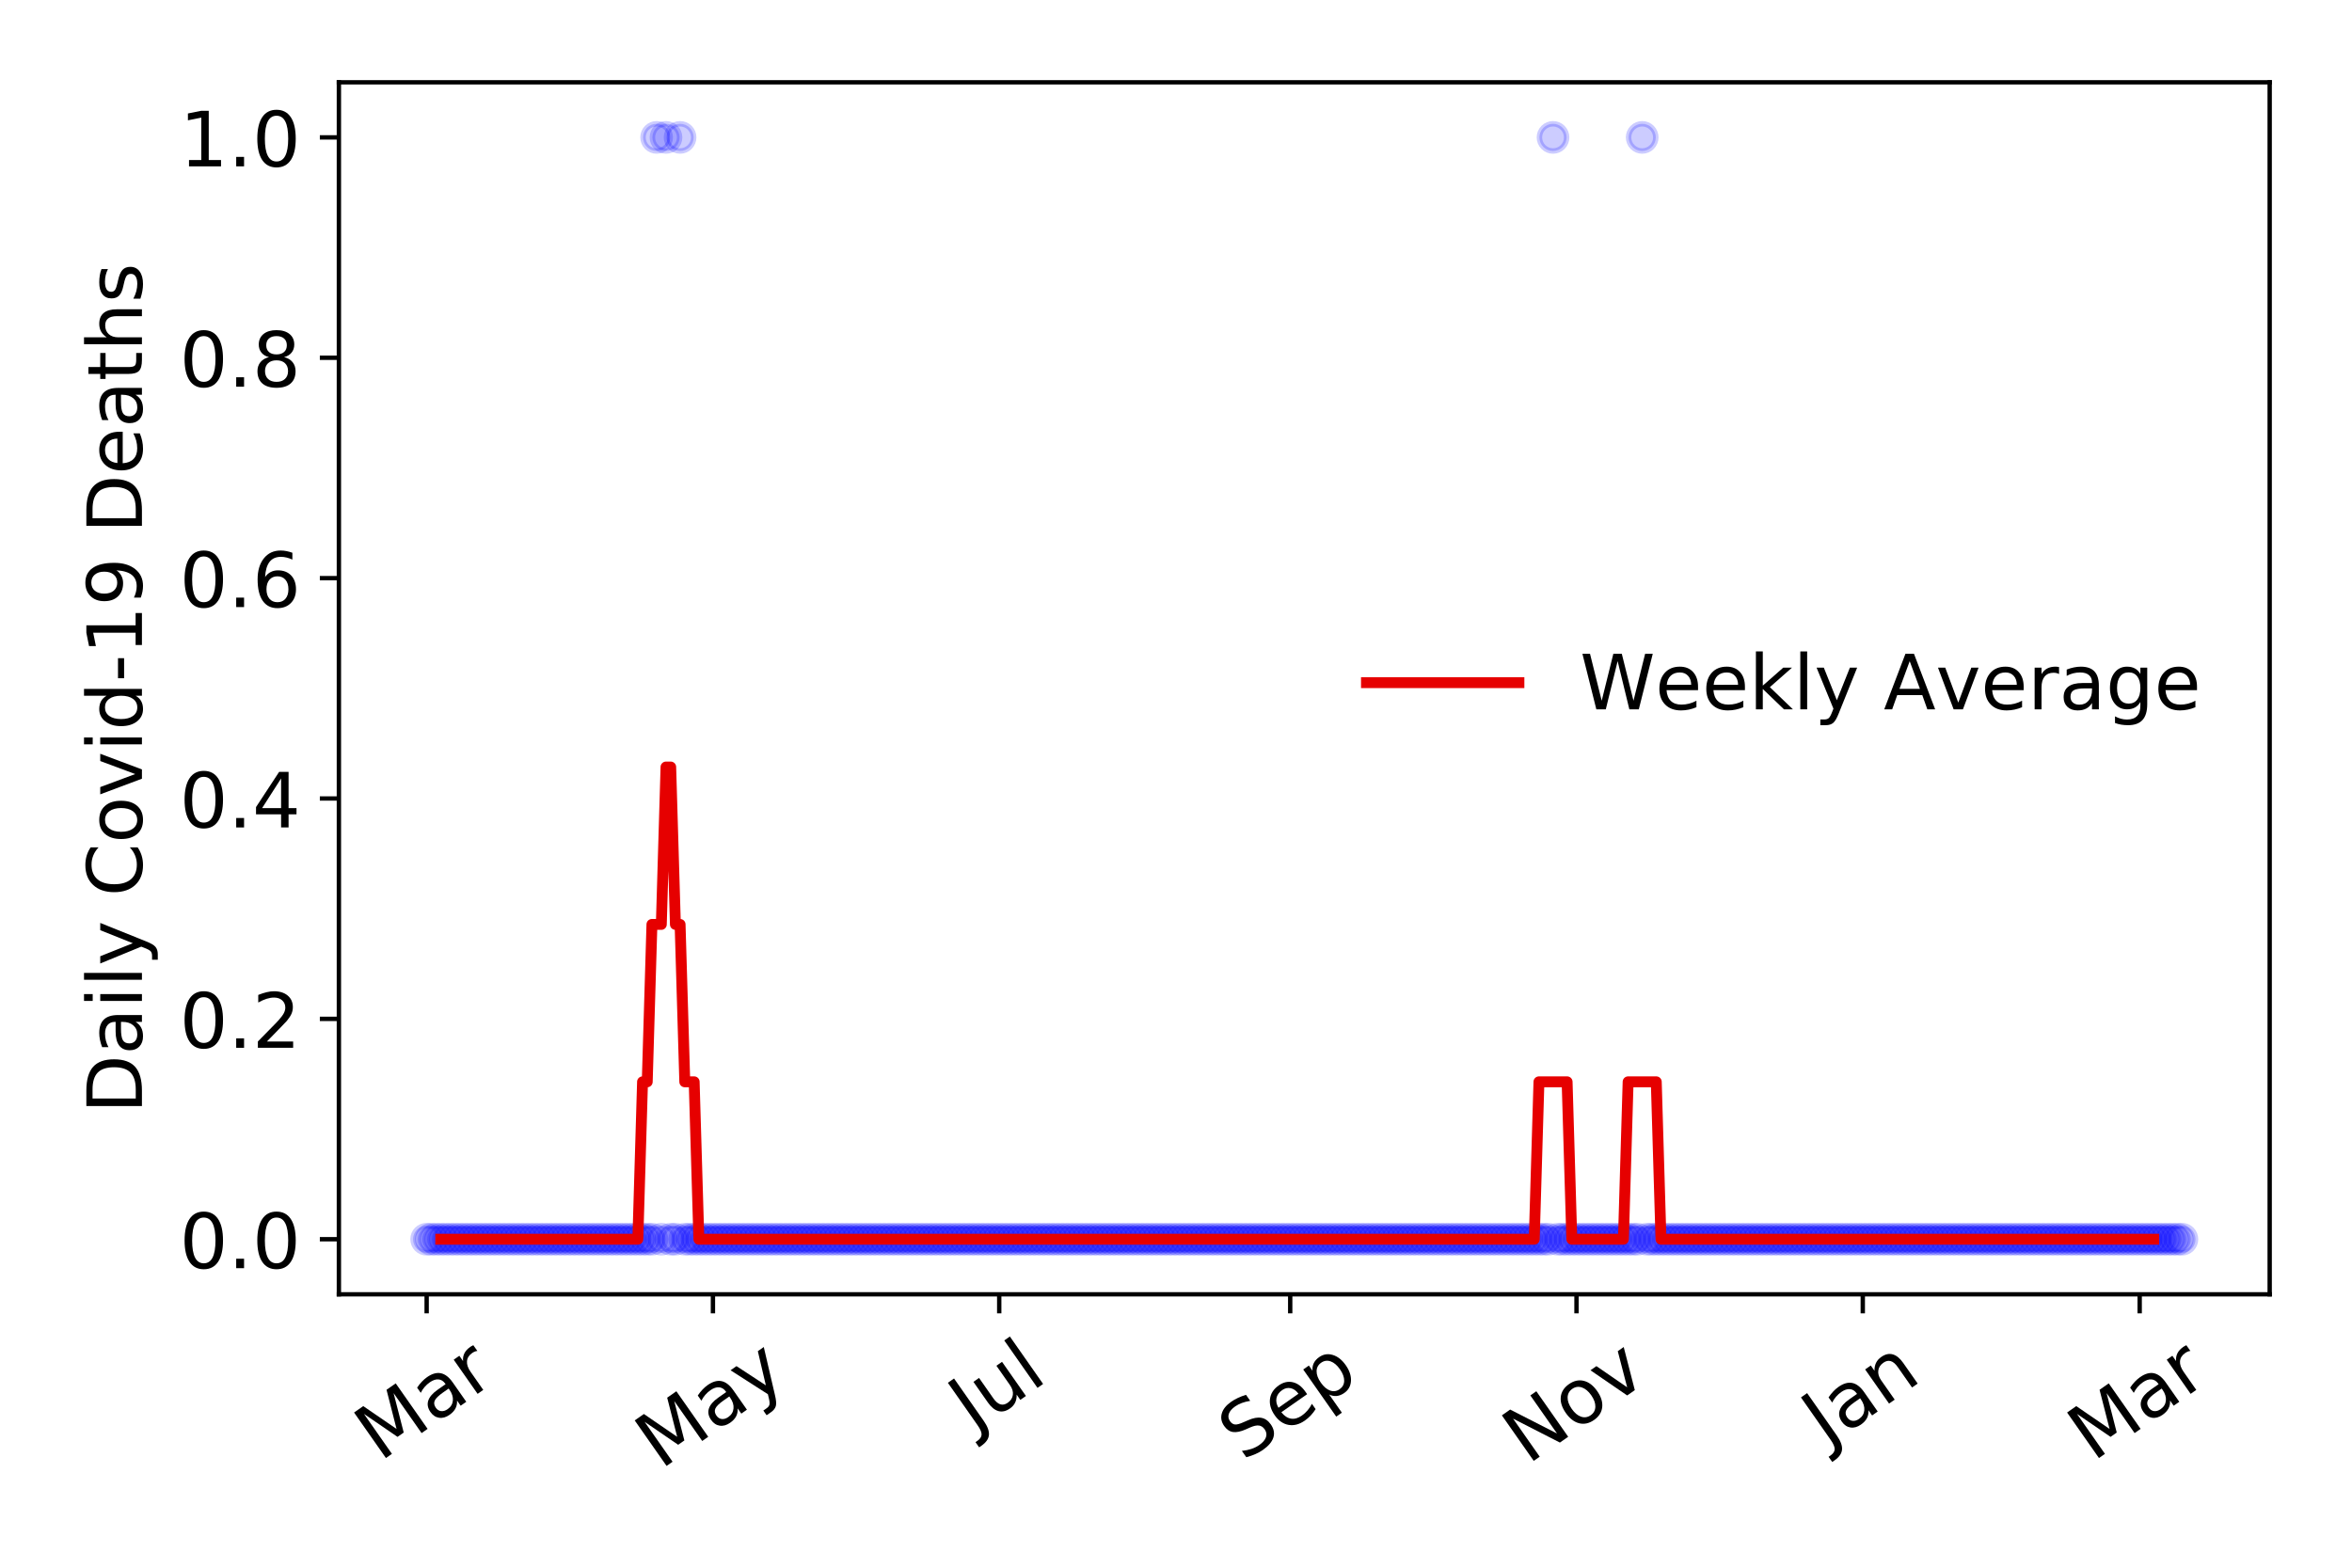 <?xml version="1.0" encoding="utf-8" standalone="no"?>
<!DOCTYPE svg PUBLIC "-//W3C//DTD SVG 1.1//EN"
  "http://www.w3.org/Graphics/SVG/1.1/DTD/svg11.dtd">
<!-- Created with matplotlib (https://matplotlib.org/) -->
<svg height="288pt" version="1.1" viewBox="0 0 432 288" width="432pt" xmlns="http://www.w3.org/2000/svg" xmlns:xlink="http://www.w3.org/1999/xlink">
 <defs>
  <style type="text/css">
*{stroke-linecap:butt;stroke-linejoin:round;}
  </style>
 </defs>
 <g id="figure_1">
  <g id="patch_1">
   <path d="M 0 288 
L 432 288 
L 432 0 
L 0 0 
z
" style="fill:#ffffff;"/>
  </g>
  <g id="axes_1">
   <g id="patch_2">
    <path d="M 62.245 237.778 
L 416.88 237.778 
L 416.88 15.12 
L 62.245 15.12 
z
" style="fill:#ffffff;"/>
   </g>
   <g id="matplotlib.axis_1">
    <g id="xtick_1">
     <g id="line2d_1">
      <defs>
       <path d="M 0 0 
L 0 3.5 
" id="meda8ccc0a1" style="stroke:#000000;stroke-width:0.8;"/>
      </defs>
      <g>
       <use style="stroke:#000000;stroke-width:0.8;" x="78.365" xlink:href="#meda8ccc0a1" y="237.778"/>
      </g>
     </g>
     <g id="text_1">
      <!-- Mar -->
      <defs>
       <path d="M 9.812 72.906 
L 24.516 72.906 
L 43.109 23.297 
L 61.812 72.906 
L 76.516 72.906 
L 76.516 0 
L 66.891 0 
L 66.891 64.016 
L 48.094 14.016 
L 38.188 14.016 
L 19.391 64.016 
L 19.391 0 
L 9.812 0 
z
" id="DejaVuSans-77"/>
       <path d="M 34.281 27.484 
Q 23.391 27.484 19.188 25 
Q 14.984 22.516 14.984 16.5 
Q 14.984 11.719 18.141 8.906 
Q 21.297 6.109 26.703 6.109 
Q 34.188 6.109 38.703 11.406 
Q 43.219 16.703 43.219 25.484 
L 43.219 27.484 
z
M 52.203 31.203 
L 52.203 0 
L 43.219 0 
L 43.219 8.297 
Q 40.141 3.328 35.547 0.953 
Q 30.953 -1.422 24.312 -1.422 
Q 15.922 -1.422 10.953 3.297 
Q 6 8.016 6 15.922 
Q 6 25.141 12.172 29.828 
Q 18.359 34.516 30.609 34.516 
L 43.219 34.516 
L 43.219 35.406 
Q 43.219 41.609 39.141 45 
Q 35.062 48.391 27.688 48.391 
Q 23 48.391 18.547 47.266 
Q 14.109 46.141 10.016 43.891 
L 10.016 52.203 
Q 14.938 54.109 19.578 55.047 
Q 24.219 56 28.609 56 
Q 40.484 56 46.344 49.844 
Q 52.203 43.703 52.203 31.203 
z
" id="DejaVuSans-97"/>
       <path d="M 41.109 46.297 
Q 39.594 47.172 37.812 47.578 
Q 36.031 48 33.891 48 
Q 26.266 48 22.188 43.047 
Q 18.109 38.094 18.109 28.812 
L 18.109 0 
L 9.078 0 
L 9.078 54.688 
L 18.109 54.688 
L 18.109 46.188 
Q 20.953 51.172 25.484 53.578 
Q 30.031 56 36.531 56 
Q 37.453 56 38.578 55.875 
Q 39.703 55.766 41.062 55.516 
z
" id="DejaVuSans-114"/>
      </defs>
      <g transform="translate(69.762 268.643)rotate(-35)scale(0.14 -0.14)">
       <use xlink:href="#DejaVuSans-77"/>
       <use x="86.279" xlink:href="#DejaVuSans-97"/>
       <use x="147.559" xlink:href="#DejaVuSans-114"/>
      </g>
     </g>
    </g>
    <g id="xtick_2">
     <g id="line2d_2">
      <g>
       <use style="stroke:#000000;stroke-width:0.8;" x="130.948" xlink:href="#meda8ccc0a1" y="237.778"/>
      </g>
     </g>
     <g id="text_2">
      <!-- May -->
      <defs>
       <path d="M 32.172 -5.078 
Q 28.375 -14.844 24.75 -17.812 
Q 21.141 -20.797 15.094 -20.797 
L 7.906 -20.797 
L 7.906 -13.281 
L 13.188 -13.281 
Q 16.891 -13.281 18.938 -11.516 
Q 21 -9.766 23.484 -3.219 
L 25.094 0.875 
L 2.984 54.688 
L 12.5 54.688 
L 29.594 11.922 
L 46.688 54.688 
L 56.203 54.688 
z
" id="DejaVuSans-121"/>
      </defs>
      <g transform="translate(121.309 270.094)rotate(-35)scale(0.14 -0.14)">
       <use xlink:href="#DejaVuSans-77"/>
       <use x="86.279" xlink:href="#DejaVuSans-97"/>
       <use x="147.559" xlink:href="#DejaVuSans-121"/>
      </g>
     </g>
    </g>
    <g id="xtick_3">
     <g id="line2d_3">
      <g>
       <use style="stroke:#000000;stroke-width:0.8;" x="183.531" xlink:href="#meda8ccc0a1" y="237.778"/>
      </g>
     </g>
     <g id="text_3">
      <!-- Jul -->
      <defs>
       <path d="M 9.812 72.906 
L 19.672 72.906 
L 19.672 5.078 
Q 19.672 -8.109 14.672 -14.062 
Q 9.672 -20.016 -1.422 -20.016 
L -5.172 -20.016 
L -5.172 -11.719 
L -2.094 -11.719 
Q 4.438 -11.719 7.125 -8.047 
Q 9.812 -4.391 9.812 5.078 
z
" id="DejaVuSans-74"/>
       <path d="M 8.5 21.578 
L 8.5 54.688 
L 17.484 54.688 
L 17.484 21.922 
Q 17.484 14.156 20.5 10.266 
Q 23.531 6.391 29.594 6.391 
Q 36.859 6.391 41.078 11.031 
Q 45.312 15.672 45.312 23.688 
L 45.312 54.688 
L 54.297 54.688 
L 54.297 0 
L 45.312 0 
L 45.312 8.406 
Q 42.047 3.422 37.719 1 
Q 33.406 -1.422 27.688 -1.422 
Q 18.266 -1.422 13.375 4.438 
Q 8.5 10.297 8.5 21.578 
z
M 31.109 56 
z
" id="DejaVuSans-117"/>
       <path d="M 9.422 75.984 
L 18.406 75.984 
L 18.406 0 
L 9.422 0 
z
" id="DejaVuSans-108"/>
      </defs>
      <g transform="translate(178.828 263.181)rotate(-35)scale(0.14 -0.14)">
       <use xlink:href="#DejaVuSans-74"/>
       <use x="29.492" xlink:href="#DejaVuSans-117"/>
       <use x="92.871" xlink:href="#DejaVuSans-108"/>
      </g>
     </g>
    </g>
    <g id="xtick_4">
     <g id="line2d_4">
      <g>
       <use style="stroke:#000000;stroke-width:0.8;" x="236.976" xlink:href="#meda8ccc0a1" y="237.778"/>
      </g>
     </g>
     <g id="text_4">
      <!-- Sep -->
      <defs>
       <path d="M 53.516 70.516 
L 53.516 60.891 
Q 47.906 63.578 42.922 64.891 
Q 37.938 66.219 33.297 66.219 
Q 25.25 66.219 20.875 63.094 
Q 16.5 59.969 16.5 54.203 
Q 16.5 49.359 19.406 46.891 
Q 22.312 44.438 30.422 42.922 
L 36.375 41.703 
Q 47.406 39.594 52.656 34.297 
Q 57.906 29 57.906 20.125 
Q 57.906 9.516 50.797 4.047 
Q 43.703 -1.422 29.984 -1.422 
Q 24.812 -1.422 18.969 -0.25 
Q 13.141 0.922 6.891 3.219 
L 6.891 13.375 
Q 12.891 10.016 18.656 8.297 
Q 24.422 6.594 29.984 6.594 
Q 38.422 6.594 43.016 9.906 
Q 47.609 13.234 47.609 19.391 
Q 47.609 24.75 44.312 27.781 
Q 41.016 30.812 33.5 32.328 
L 27.484 33.5 
Q 16.453 35.688 11.516 40.375 
Q 6.594 45.062 6.594 53.422 
Q 6.594 63.094 13.406 68.656 
Q 20.219 74.219 32.172 74.219 
Q 37.312 74.219 42.625 73.281 
Q 47.953 72.359 53.516 70.516 
z
" id="DejaVuSans-83"/>
       <path d="M 56.203 29.594 
L 56.203 25.203 
L 14.891 25.203 
Q 15.484 15.922 20.484 11.062 
Q 25.484 6.203 34.422 6.203 
Q 39.594 6.203 44.453 7.469 
Q 49.312 8.734 54.109 11.281 
L 54.109 2.781 
Q 49.266 0.734 44.188 -0.344 
Q 39.109 -1.422 33.891 -1.422 
Q 20.797 -1.422 13.156 6.188 
Q 5.516 13.812 5.516 26.812 
Q 5.516 40.234 12.766 48.109 
Q 20.016 56 32.328 56 
Q 43.359 56 49.781 48.891 
Q 56.203 41.797 56.203 29.594 
z
M 47.219 32.234 
Q 47.125 39.594 43.094 43.984 
Q 39.062 48.391 32.422 48.391 
Q 24.906 48.391 20.391 44.141 
Q 15.875 39.891 15.188 32.172 
z
" id="DejaVuSans-101"/>
       <path d="M 18.109 8.203 
L 18.109 -20.797 
L 9.078 -20.797 
L 9.078 54.688 
L 18.109 54.688 
L 18.109 46.391 
Q 20.953 51.266 25.266 53.625 
Q 29.594 56 35.594 56 
Q 45.562 56 51.781 48.094 
Q 58.016 40.188 58.016 27.297 
Q 58.016 14.406 51.781 6.484 
Q 45.562 -1.422 35.594 -1.422 
Q 29.594 -1.422 25.266 0.953 
Q 20.953 3.328 18.109 8.203 
z
M 48.688 27.297 
Q 48.688 37.203 44.609 42.844 
Q 40.531 48.484 33.406 48.484 
Q 26.266 48.484 22.188 42.844 
Q 18.109 37.203 18.109 27.297 
Q 18.109 17.391 22.188 11.75 
Q 26.266 6.109 33.406 6.109 
Q 40.531 6.109 44.609 11.75 
Q 48.688 17.391 48.688 27.297 
z
" id="DejaVuSans-112"/>
      </defs>
      <g transform="translate(228.384 268.629)rotate(-35)scale(0.14 -0.14)">
       <use xlink:href="#DejaVuSans-83"/>
       <use x="63.477" xlink:href="#DejaVuSans-101"/>
       <use x="125" xlink:href="#DejaVuSans-112"/>
      </g>
     </g>
    </g>
    <g id="xtick_5">
     <g id="line2d_5">
      <g>
       <use style="stroke:#000000;stroke-width:0.8;" x="289.56" xlink:href="#meda8ccc0a1" y="237.778"/>
      </g>
     </g>
     <g id="text_5">
      <!-- Nov -->
      <defs>
       <path d="M 9.812 72.906 
L 23.094 72.906 
L 55.422 11.922 
L 55.422 72.906 
L 64.984 72.906 
L 64.984 0 
L 51.703 0 
L 19.391 60.984 
L 19.391 0 
L 9.812 0 
z
" id="DejaVuSans-78"/>
       <path d="M 30.609 48.391 
Q 23.391 48.391 19.188 42.75 
Q 14.984 37.109 14.984 27.297 
Q 14.984 17.484 19.156 11.844 
Q 23.344 6.203 30.609 6.203 
Q 37.797 6.203 41.984 11.859 
Q 46.188 17.531 46.188 27.297 
Q 46.188 37.016 41.984 42.703 
Q 37.797 48.391 30.609 48.391 
z
M 30.609 56 
Q 42.328 56 49.016 48.375 
Q 55.719 40.766 55.719 27.297 
Q 55.719 13.875 49.016 6.219 
Q 42.328 -1.422 30.609 -1.422 
Q 18.844 -1.422 12.172 6.219 
Q 5.516 13.875 5.516 27.297 
Q 5.516 40.766 12.172 48.375 
Q 18.844 56 30.609 56 
z
" id="DejaVuSans-111"/>
       <path d="M 2.984 54.688 
L 12.5 54.688 
L 29.594 8.797 
L 46.688 54.688 
L 56.203 54.688 
L 35.688 0 
L 23.484 0 
z
" id="DejaVuSans-118"/>
      </defs>
      <g transform="translate(280.583 269.166)rotate(-35)scale(0.14 -0.14)">
       <use xlink:href="#DejaVuSans-78"/>
       <use x="74.805" xlink:href="#DejaVuSans-111"/>
       <use x="135.986" xlink:href="#DejaVuSans-118"/>
      </g>
     </g>
    </g>
    <g id="xtick_6">
     <g id="line2d_6">
      <g>
       <use style="stroke:#000000;stroke-width:0.8;" x="342.143" xlink:href="#meda8ccc0a1" y="237.778"/>
      </g>
     </g>
     <g id="text_6">
      <!-- Jan -->
      <defs>
       <path d="M 54.891 33.016 
L 54.891 0 
L 45.906 0 
L 45.906 32.719 
Q 45.906 40.484 42.875 44.328 
Q 39.844 48.188 33.797 48.188 
Q 26.516 48.188 22.312 43.547 
Q 18.109 38.922 18.109 30.906 
L 18.109 0 
L 9.078 0 
L 9.078 54.688 
L 18.109 54.688 
L 18.109 46.188 
Q 21.344 51.125 25.703 53.562 
Q 30.078 56 35.797 56 
Q 45.219 56 50.047 50.172 
Q 54.891 44.344 54.891 33.016 
z
" id="DejaVuSans-110"/>
      </defs>
      <g transform="translate(335.519 265.871)rotate(-35)scale(0.14 -0.14)">
       <use xlink:href="#DejaVuSans-74"/>
       <use x="29.492" xlink:href="#DejaVuSans-97"/>
       <use x="90.771" xlink:href="#DejaVuSans-110"/>
      </g>
     </g>
    </g>
    <g id="xtick_7">
     <g id="line2d_7">
      <g>
       <use style="stroke:#000000;stroke-width:0.8;" x="393.002" xlink:href="#meda8ccc0a1" y="237.778"/>
      </g>
     </g>
     <g id="text_7">
      <!-- Mar -->
      <g transform="translate(384.399 268.643)rotate(-35)scale(0.14 -0.14)">
       <use xlink:href="#DejaVuSans-77"/>
       <use x="86.279" xlink:href="#DejaVuSans-97"/>
       <use x="147.559" xlink:href="#DejaVuSans-114"/>
      </g>
     </g>
    </g>
   </g>
   <g id="matplotlib.axis_2">
    <g id="ytick_1">
     <g id="line2d_8">
      <defs>
       <path d="M 0 0 
L -3.5 0 
" id="m4799decdab" style="stroke:#000000;stroke-width:0.8;"/>
      </defs>
      <g>
       <use style="stroke:#000000;stroke-width:0.8;" x="62.245" xlink:href="#m4799decdab" y="227.657"/>
      </g>
     </g>
     <g id="text_8">
      <!-- 0.0 -->
      <defs>
       <path d="M 31.781 66.406 
Q 24.172 66.406 20.328 58.906 
Q 16.5 51.422 16.5 36.375 
Q 16.5 21.391 20.328 13.891 
Q 24.172 6.391 31.781 6.391 
Q 39.453 6.391 43.281 13.891 
Q 47.125 21.391 47.125 36.375 
Q 47.125 51.422 43.281 58.906 
Q 39.453 66.406 31.781 66.406 
z
M 31.781 74.219 
Q 44.047 74.219 50.516 64.516 
Q 56.984 54.828 56.984 36.375 
Q 56.984 17.969 50.516 8.266 
Q 44.047 -1.422 31.781 -1.422 
Q 19.531 -1.422 13.062 8.266 
Q 6.594 17.969 6.594 36.375 
Q 6.594 54.828 13.062 64.516 
Q 19.531 74.219 31.781 74.219 
z
" id="DejaVuSans-48"/>
       <path d="M 10.688 12.406 
L 21 12.406 
L 21 0 
L 10.688 0 
z
" id="DejaVuSans-46"/>
      </defs>
      <g transform="translate(32.981 232.976)scale(0.14 -0.14)">
       <use xlink:href="#DejaVuSans-48"/>
       <use x="63.623" xlink:href="#DejaVuSans-46"/>
       <use x="95.41" xlink:href="#DejaVuSans-48"/>
      </g>
     </g>
    </g>
    <g id="ytick_2">
     <g id="line2d_9">
      <g>
       <use style="stroke:#000000;stroke-width:0.8;" x="62.245" xlink:href="#m4799decdab" y="187.174"/>
      </g>
     </g>
     <g id="text_9">
      <!-- 0.2 -->
      <defs>
       <path d="M 19.188 8.297 
L 53.609 8.297 
L 53.609 0 
L 7.328 0 
L 7.328 8.297 
Q 12.938 14.109 22.625 23.891 
Q 32.328 33.688 34.812 36.531 
Q 39.547 41.844 41.422 45.531 
Q 43.312 49.219 43.312 52.781 
Q 43.312 58.594 39.234 62.25 
Q 35.156 65.922 28.609 65.922 
Q 23.969 65.922 18.812 64.312 
Q 13.672 62.703 7.812 59.422 
L 7.812 69.391 
Q 13.766 71.781 18.938 73 
Q 24.125 74.219 28.422 74.219 
Q 39.75 74.219 46.484 68.547 
Q 53.219 62.891 53.219 53.422 
Q 53.219 48.922 51.531 44.891 
Q 49.859 40.875 45.406 35.406 
Q 44.188 33.984 37.641 27.219 
Q 31.109 20.453 19.188 8.297 
z
" id="DejaVuSans-50"/>
      </defs>
      <g transform="translate(32.981 192.493)scale(0.14 -0.14)">
       <use xlink:href="#DejaVuSans-48"/>
       <use x="63.623" xlink:href="#DejaVuSans-46"/>
       <use x="95.41" xlink:href="#DejaVuSans-50"/>
      </g>
     </g>
    </g>
    <g id="ytick_3">
     <g id="line2d_10">
      <g>
       <use style="stroke:#000000;stroke-width:0.8;" x="62.245" xlink:href="#m4799decdab" y="146.691"/>
      </g>
     </g>
     <g id="text_10">
      <!-- 0.4 -->
      <defs>
       <path d="M 37.797 64.312 
L 12.891 25.391 
L 37.797 25.391 
z
M 35.203 72.906 
L 47.609 72.906 
L 47.609 25.391 
L 58.016 25.391 
L 58.016 17.188 
L 47.609 17.188 
L 47.609 0 
L 37.797 0 
L 37.797 17.188 
L 4.891 17.188 
L 4.891 26.703 
z
" id="DejaVuSans-52"/>
      </defs>
      <g transform="translate(32.981 152.01)scale(0.14 -0.14)">
       <use xlink:href="#DejaVuSans-48"/>
       <use x="63.623" xlink:href="#DejaVuSans-46"/>
       <use x="95.41" xlink:href="#DejaVuSans-52"/>
      </g>
     </g>
    </g>
    <g id="ytick_4">
     <g id="line2d_11">
      <g>
       <use style="stroke:#000000;stroke-width:0.8;" x="62.245" xlink:href="#m4799decdab" y="106.207"/>
      </g>
     </g>
     <g id="text_11">
      <!-- 0.6 -->
      <defs>
       <path d="M 33.016 40.375 
Q 26.375 40.375 22.484 35.828 
Q 18.609 31.297 18.609 23.391 
Q 18.609 15.531 22.484 10.953 
Q 26.375 6.391 33.016 6.391 
Q 39.656 6.391 43.531 10.953 
Q 47.406 15.531 47.406 23.391 
Q 47.406 31.297 43.531 35.828 
Q 39.656 40.375 33.016 40.375 
z
M 52.594 71.297 
L 52.594 62.312 
Q 48.875 64.062 45.094 64.984 
Q 41.312 65.922 37.594 65.922 
Q 27.828 65.922 22.672 59.328 
Q 17.531 52.734 16.797 39.406 
Q 19.672 43.656 24.016 45.922 
Q 28.375 48.188 33.594 48.188 
Q 44.578 48.188 50.953 41.516 
Q 57.328 34.859 57.328 23.391 
Q 57.328 12.156 50.688 5.359 
Q 44.047 -1.422 33.016 -1.422 
Q 20.359 -1.422 13.672 8.266 
Q 6.984 17.969 6.984 36.375 
Q 6.984 53.656 15.188 63.938 
Q 23.391 74.219 37.203 74.219 
Q 40.922 74.219 44.703 73.484 
Q 48.484 72.75 52.594 71.297 
z
" id="DejaVuSans-54"/>
      </defs>
      <g transform="translate(32.981 111.526)scale(0.14 -0.14)">
       <use xlink:href="#DejaVuSans-48"/>
       <use x="63.623" xlink:href="#DejaVuSans-46"/>
       <use x="95.41" xlink:href="#DejaVuSans-54"/>
      </g>
     </g>
    </g>
    <g id="ytick_5">
     <g id="line2d_12">
      <g>
       <use style="stroke:#000000;stroke-width:0.8;" x="62.245" xlink:href="#m4799decdab" y="65.724"/>
      </g>
     </g>
     <g id="text_12">
      <!-- 0.8 -->
      <defs>
       <path d="M 31.781 34.625 
Q 24.75 34.625 20.719 30.859 
Q 16.703 27.094 16.703 20.516 
Q 16.703 13.922 20.719 10.156 
Q 24.75 6.391 31.781 6.391 
Q 38.812 6.391 42.859 10.172 
Q 46.922 13.969 46.922 20.516 
Q 46.922 27.094 42.891 30.859 
Q 38.875 34.625 31.781 34.625 
z
M 21.922 38.812 
Q 15.578 40.375 12.031 44.719 
Q 8.5 49.078 8.5 55.328 
Q 8.5 64.062 14.719 69.141 
Q 20.953 74.219 31.781 74.219 
Q 42.672 74.219 48.875 69.141 
Q 55.078 64.062 55.078 55.328 
Q 55.078 49.078 51.531 44.719 
Q 48 40.375 41.703 38.812 
Q 48.828 37.156 52.797 32.312 
Q 56.781 27.484 56.781 20.516 
Q 56.781 9.906 50.312 4.234 
Q 43.844 -1.422 31.781 -1.422 
Q 19.734 -1.422 13.25 4.234 
Q 6.781 9.906 6.781 20.516 
Q 6.781 27.484 10.781 32.312 
Q 14.797 37.156 21.922 38.812 
z
M 18.312 54.391 
Q 18.312 48.734 21.844 45.562 
Q 25.391 42.391 31.781 42.391 
Q 38.141 42.391 41.719 45.562 
Q 45.312 48.734 45.312 54.391 
Q 45.312 60.062 41.719 63.234 
Q 38.141 66.406 31.781 66.406 
Q 25.391 66.406 21.844 63.234 
Q 18.312 60.062 18.312 54.391 
z
" id="DejaVuSans-56"/>
      </defs>
      <g transform="translate(32.981 71.043)scale(0.14 -0.14)">
       <use xlink:href="#DejaVuSans-48"/>
       <use x="63.623" xlink:href="#DejaVuSans-46"/>
       <use x="95.41" xlink:href="#DejaVuSans-56"/>
      </g>
     </g>
    </g>
    <g id="ytick_6">
     <g id="line2d_13">
      <g>
       <use style="stroke:#000000;stroke-width:0.8;" x="62.245" xlink:href="#m4799decdab" y="25.241"/>
      </g>
     </g>
     <g id="text_13">
      <!-- 1.0 -->
      <defs>
       <path d="M 12.406 8.297 
L 28.516 8.297 
L 28.516 63.922 
L 10.984 60.406 
L 10.984 69.391 
L 28.422 72.906 
L 38.281 72.906 
L 38.281 8.297 
L 54.391 8.297 
L 54.391 0 
L 12.406 0 
z
" id="DejaVuSans-49"/>
      </defs>
      <g transform="translate(32.981 30.56)scale(0.14 -0.14)">
       <use xlink:href="#DejaVuSans-49"/>
       <use x="63.623" xlink:href="#DejaVuSans-46"/>
       <use x="95.41" xlink:href="#DejaVuSans-48"/>
      </g>
     </g>
    </g>
    <g id="text_14">
     <!-- Daily Covid-19 Deaths -->
     <defs>
      <path d="M 19.672 64.797 
L 19.672 8.109 
L 31.594 8.109 
Q 46.688 8.109 53.688 14.938 
Q 60.688 21.781 60.688 36.531 
Q 60.688 51.172 53.688 57.984 
Q 46.688 64.797 31.594 64.797 
z
M 9.812 72.906 
L 30.078 72.906 
Q 51.266 72.906 61.172 64.094 
Q 71.094 55.281 71.094 36.531 
Q 71.094 17.672 61.125 8.828 
Q 51.172 0 30.078 0 
L 9.812 0 
z
" id="DejaVuSans-68"/>
      <path d="M 9.422 54.688 
L 18.406 54.688 
L 18.406 0 
L 9.422 0 
z
M 9.422 75.984 
L 18.406 75.984 
L 18.406 64.594 
L 9.422 64.594 
z
" id="DejaVuSans-105"/>
      <path id="DejaVuSans-32"/>
      <path d="M 64.406 67.281 
L 64.406 56.891 
Q 59.422 61.531 53.781 63.812 
Q 48.141 66.109 41.797 66.109 
Q 29.297 66.109 22.656 58.469 
Q 16.016 50.828 16.016 36.375 
Q 16.016 21.969 22.656 14.328 
Q 29.297 6.688 41.797 6.688 
Q 48.141 6.688 53.781 8.984 
Q 59.422 11.281 64.406 15.922 
L 64.406 5.609 
Q 59.234 2.094 53.438 0.328 
Q 47.656 -1.422 41.219 -1.422 
Q 24.656 -1.422 15.125 8.703 
Q 5.609 18.844 5.609 36.375 
Q 5.609 53.953 15.125 64.078 
Q 24.656 74.219 41.219 74.219 
Q 47.75 74.219 53.531 72.484 
Q 59.328 70.75 64.406 67.281 
z
" id="DejaVuSans-67"/>
      <path d="M 45.406 46.391 
L 45.406 75.984 
L 54.391 75.984 
L 54.391 0 
L 45.406 0 
L 45.406 8.203 
Q 42.578 3.328 38.25 0.953 
Q 33.938 -1.422 27.875 -1.422 
Q 17.969 -1.422 11.734 6.484 
Q 5.516 14.406 5.516 27.297 
Q 5.516 40.188 11.734 48.094 
Q 17.969 56 27.875 56 
Q 33.938 56 38.25 53.625 
Q 42.578 51.266 45.406 46.391 
z
M 14.797 27.297 
Q 14.797 17.391 18.875 11.75 
Q 22.953 6.109 30.078 6.109 
Q 37.203 6.109 41.297 11.75 
Q 45.406 17.391 45.406 27.297 
Q 45.406 37.203 41.297 42.844 
Q 37.203 48.484 30.078 48.484 
Q 22.953 48.484 18.875 42.844 
Q 14.797 37.203 14.797 27.297 
z
" id="DejaVuSans-100"/>
      <path d="M 4.891 31.391 
L 31.203 31.391 
L 31.203 23.391 
L 4.891 23.391 
z
" id="DejaVuSans-45"/>
      <path d="M 10.984 1.516 
L 10.984 10.5 
Q 14.703 8.734 18.5 7.812 
Q 22.312 6.891 25.984 6.891 
Q 35.75 6.891 40.891 13.453 
Q 46.047 20.016 46.781 33.406 
Q 43.953 29.203 39.594 26.953 
Q 35.25 24.703 29.984 24.703 
Q 19.047 24.703 12.672 31.312 
Q 6.297 37.938 6.297 49.422 
Q 6.297 60.641 12.938 67.422 
Q 19.578 74.219 30.609 74.219 
Q 43.266 74.219 49.922 64.516 
Q 56.594 54.828 56.594 36.375 
Q 56.594 19.141 48.406 8.859 
Q 40.234 -1.422 26.422 -1.422 
Q 22.703 -1.422 18.891 -0.688 
Q 15.094 0.047 10.984 1.516 
z
M 30.609 32.422 
Q 37.25 32.422 41.125 36.953 
Q 45.016 41.5 45.016 49.422 
Q 45.016 57.281 41.125 61.844 
Q 37.25 66.406 30.609 66.406 
Q 23.969 66.406 20.094 61.844 
Q 16.219 57.281 16.219 49.422 
Q 16.219 41.5 20.094 36.953 
Q 23.969 32.422 30.609 32.422 
z
" id="DejaVuSans-57"/>
      <path d="M 18.312 70.219 
L 18.312 54.688 
L 36.812 54.688 
L 36.812 47.703 
L 18.312 47.703 
L 18.312 18.016 
Q 18.312 11.328 20.141 9.422 
Q 21.969 7.516 27.594 7.516 
L 36.812 7.516 
L 36.812 0 
L 27.594 0 
Q 17.188 0 13.234 3.875 
Q 9.281 7.766 9.281 18.016 
L 9.281 47.703 
L 2.688 47.703 
L 2.688 54.688 
L 9.281 54.688 
L 9.281 70.219 
z
" id="DejaVuSans-116"/>
      <path d="M 54.891 33.016 
L 54.891 0 
L 45.906 0 
L 45.906 32.719 
Q 45.906 40.484 42.875 44.328 
Q 39.844 48.188 33.797 48.188 
Q 26.516 48.188 22.312 43.547 
Q 18.109 38.922 18.109 30.906 
L 18.109 0 
L 9.078 0 
L 9.078 75.984 
L 18.109 75.984 
L 18.109 46.188 
Q 21.344 51.125 25.703 53.562 
Q 30.078 56 35.797 56 
Q 45.219 56 50.047 50.172 
Q 54.891 44.344 54.891 33.016 
z
" id="DejaVuSans-104"/>
      <path d="M 44.281 53.078 
L 44.281 44.578 
Q 40.484 46.531 36.375 47.5 
Q 32.281 48.484 27.875 48.484 
Q 21.188 48.484 17.844 46.438 
Q 14.5 44.391 14.5 40.281 
Q 14.5 37.156 16.891 35.375 
Q 19.281 33.594 26.516 31.984 
L 29.594 31.297 
Q 39.156 29.25 43.188 25.516 
Q 47.219 21.781 47.219 15.094 
Q 47.219 7.469 41.188 3.016 
Q 35.156 -1.422 24.609 -1.422 
Q 20.219 -1.422 15.453 -0.562 
Q 10.688 0.297 5.422 2 
L 5.422 11.281 
Q 10.406 8.688 15.234 7.391 
Q 20.062 6.109 24.812 6.109 
Q 31.156 6.109 34.562 8.281 
Q 37.984 10.453 37.984 14.406 
Q 37.984 18.062 35.516 20.016 
Q 33.062 21.969 24.703 23.781 
L 21.578 24.516 
Q 13.234 26.266 9.516 29.906 
Q 5.812 33.547 5.812 39.891 
Q 5.812 47.609 11.281 51.797 
Q 16.75 56 26.812 56 
Q 31.781 56 36.172 55.266 
Q 40.578 54.547 44.281 53.078 
z
" id="DejaVuSans-115"/>
     </defs>
     <g transform="translate(26.069 204.56)rotate(-90)scale(0.14 -0.14)">
      <use xlink:href="#DejaVuSans-68"/>
      <use x="77.002" xlink:href="#DejaVuSans-97"/>
      <use x="138.281" xlink:href="#DejaVuSans-105"/>
      <use x="166.064" xlink:href="#DejaVuSans-108"/>
      <use x="193.848" xlink:href="#DejaVuSans-121"/>
      <use x="253.027" xlink:href="#DejaVuSans-32"/>
      <use x="284.814" xlink:href="#DejaVuSans-67"/>
      <use x="354.639" xlink:href="#DejaVuSans-111"/>
      <use x="415.82" xlink:href="#DejaVuSans-118"/>
      <use x="475" xlink:href="#DejaVuSans-105"/>
      <use x="502.783" xlink:href="#DejaVuSans-100"/>
      <use x="566.26" xlink:href="#DejaVuSans-45"/>
      <use x="602.344" xlink:href="#DejaVuSans-49"/>
      <use x="665.967" xlink:href="#DejaVuSans-57"/>
      <use x="729.59" xlink:href="#DejaVuSans-32"/>
      <use x="761.377" xlink:href="#DejaVuSans-68"/>
      <use x="838.379" xlink:href="#DejaVuSans-101"/>
      <use x="899.902" xlink:href="#DejaVuSans-97"/>
      <use x="961.182" xlink:href="#DejaVuSans-116"/>
      <use x="1000.391" xlink:href="#DejaVuSans-104"/>
      <use x="1063.77" xlink:href="#DejaVuSans-115"/>
     </g>
    </g>
   </g>
   <g id="line2d_14">
    <defs>
     <path d="M 0 2.5 
C 0.663 2.5 1.299 2.237 1.768 1.768 
C 2.237 1.299 2.5 0.663 2.5 0 
C 2.5 -0.663 2.237 -1.299 1.768 -1.768 
C 1.299 -2.237 0.663 -2.5 0 -2.5 
C -0.663 -2.5 -1.299 -2.237 -1.768 -1.768 
C -2.237 -1.299 -2.5 -0.663 -2.5 0 
C -2.5 0.663 -2.237 1.299 -1.768 1.768 
C -1.299 2.237 -0.663 2.5 0 2.5 
z
" id="mf34a52e862" style="stroke:#0000ff;stroke-opacity:0.2;"/>
    </defs>
    <g clip-path="url(#pb83cd99700)">
     <use style="fill:#0000ff;fill-opacity:0.2;stroke:#0000ff;stroke-opacity:0.2;" x="78.365" xlink:href="#mf34a52e862" y="227.657"/>
     <use style="fill:#0000ff;fill-opacity:0.2;stroke:#0000ff;stroke-opacity:0.2;" x="79.227" xlink:href="#mf34a52e862" y="227.657"/>
     <use style="fill:#0000ff;fill-opacity:0.2;stroke:#0000ff;stroke-opacity:0.2;" x="80.089" xlink:href="#mf34a52e862" y="227.657"/>
     <use style="fill:#0000ff;fill-opacity:0.2;stroke:#0000ff;stroke-opacity:0.2;" x="80.951" xlink:href="#mf34a52e862" y="227.657"/>
     <use style="fill:#0000ff;fill-opacity:0.2;stroke:#0000ff;stroke-opacity:0.2;" x="81.813" xlink:href="#mf34a52e862" y="227.657"/>
     <use style="fill:#0000ff;fill-opacity:0.2;stroke:#0000ff;stroke-opacity:0.2;" x="82.675" xlink:href="#mf34a52e862" y="227.657"/>
     <use style="fill:#0000ff;fill-opacity:0.2;stroke:#0000ff;stroke-opacity:0.2;" x="83.537" xlink:href="#mf34a52e862" y="227.657"/>
     <use style="fill:#0000ff;fill-opacity:0.2;stroke:#0000ff;stroke-opacity:0.2;" x="84.399" xlink:href="#mf34a52e862" y="227.657"/>
     <use style="fill:#0000ff;fill-opacity:0.2;stroke:#0000ff;stroke-opacity:0.2;" x="85.261" xlink:href="#mf34a52e862" y="227.657"/>
     <use style="fill:#0000ff;fill-opacity:0.2;stroke:#0000ff;stroke-opacity:0.2;" x="86.123" xlink:href="#mf34a52e862" y="227.657"/>
     <use style="fill:#0000ff;fill-opacity:0.2;stroke:#0000ff;stroke-opacity:0.2;" x="86.985" xlink:href="#mf34a52e862" y="227.657"/>
     <use style="fill:#0000ff;fill-opacity:0.2;stroke:#0000ff;stroke-opacity:0.2;" x="87.847" xlink:href="#mf34a52e862" y="227.657"/>
     <use style="fill:#0000ff;fill-opacity:0.2;stroke:#0000ff;stroke-opacity:0.2;" x="88.709" xlink:href="#mf34a52e862" y="227.657"/>
     <use style="fill:#0000ff;fill-opacity:0.2;stroke:#0000ff;stroke-opacity:0.2;" x="89.571" xlink:href="#mf34a52e862" y="227.657"/>
     <use style="fill:#0000ff;fill-opacity:0.2;stroke:#0000ff;stroke-opacity:0.2;" x="90.433" xlink:href="#mf34a52e862" y="227.657"/>
     <use style="fill:#0000ff;fill-opacity:0.2;stroke:#0000ff;stroke-opacity:0.2;" x="91.295" xlink:href="#mf34a52e862" y="227.657"/>
     <use style="fill:#0000ff;fill-opacity:0.2;stroke:#0000ff;stroke-opacity:0.2;" x="92.157" xlink:href="#mf34a52e862" y="227.657"/>
     <use style="fill:#0000ff;fill-opacity:0.2;stroke:#0000ff;stroke-opacity:0.2;" x="93.019" xlink:href="#mf34a52e862" y="227.657"/>
     <use style="fill:#0000ff;fill-opacity:0.2;stroke:#0000ff;stroke-opacity:0.2;" x="93.881" xlink:href="#mf34a52e862" y="227.657"/>
     <use style="fill:#0000ff;fill-opacity:0.2;stroke:#0000ff;stroke-opacity:0.2;" x="94.743" xlink:href="#mf34a52e862" y="227.657"/>
     <use style="fill:#0000ff;fill-opacity:0.2;stroke:#0000ff;stroke-opacity:0.2;" x="95.605" xlink:href="#mf34a52e862" y="227.657"/>
     <use style="fill:#0000ff;fill-opacity:0.2;stroke:#0000ff;stroke-opacity:0.2;" x="96.467" xlink:href="#mf34a52e862" y="227.657"/>
     <use style="fill:#0000ff;fill-opacity:0.2;stroke:#0000ff;stroke-opacity:0.2;" x="97.329" xlink:href="#mf34a52e862" y="227.657"/>
     <use style="fill:#0000ff;fill-opacity:0.2;stroke:#0000ff;stroke-opacity:0.2;" x="98.191" xlink:href="#mf34a52e862" y="227.657"/>
     <use style="fill:#0000ff;fill-opacity:0.2;stroke:#0000ff;stroke-opacity:0.2;" x="99.053" xlink:href="#mf34a52e862" y="227.657"/>
     <use style="fill:#0000ff;fill-opacity:0.2;stroke:#0000ff;stroke-opacity:0.2;" x="99.915" xlink:href="#mf34a52e862" y="227.657"/>
     <use style="fill:#0000ff;fill-opacity:0.2;stroke:#0000ff;stroke-opacity:0.2;" x="100.777" xlink:href="#mf34a52e862" y="227.657"/>
     <use style="fill:#0000ff;fill-opacity:0.2;stroke:#0000ff;stroke-opacity:0.2;" x="101.639" xlink:href="#mf34a52e862" y="227.657"/>
     <use style="fill:#0000ff;fill-opacity:0.2;stroke:#0000ff;stroke-opacity:0.2;" x="102.501" xlink:href="#mf34a52e862" y="227.657"/>
     <use style="fill:#0000ff;fill-opacity:0.2;stroke:#0000ff;stroke-opacity:0.2;" x="103.363" xlink:href="#mf34a52e862" y="227.657"/>
     <use style="fill:#0000ff;fill-opacity:0.2;stroke:#0000ff;stroke-opacity:0.2;" x="104.225" xlink:href="#mf34a52e862" y="227.657"/>
     <use style="fill:#0000ff;fill-opacity:0.2;stroke:#0000ff;stroke-opacity:0.2;" x="105.087" xlink:href="#mf34a52e862" y="227.657"/>
     <use style="fill:#0000ff;fill-opacity:0.2;stroke:#0000ff;stroke-opacity:0.2;" x="105.949" xlink:href="#mf34a52e862" y="227.657"/>
     <use style="fill:#0000ff;fill-opacity:0.2;stroke:#0000ff;stroke-opacity:0.2;" x="106.811" xlink:href="#mf34a52e862" y="227.657"/>
     <use style="fill:#0000ff;fill-opacity:0.2;stroke:#0000ff;stroke-opacity:0.2;" x="107.673" xlink:href="#mf34a52e862" y="227.657"/>
     <use style="fill:#0000ff;fill-opacity:0.2;stroke:#0000ff;stroke-opacity:0.2;" x="108.535" xlink:href="#mf34a52e862" y="227.657"/>
     <use style="fill:#0000ff;fill-opacity:0.2;stroke:#0000ff;stroke-opacity:0.2;" x="109.397" xlink:href="#mf34a52e862" y="227.657"/>
     <use style="fill:#0000ff;fill-opacity:0.2;stroke:#0000ff;stroke-opacity:0.2;" x="110.26" xlink:href="#mf34a52e862" y="227.657"/>
     <use style="fill:#0000ff;fill-opacity:0.2;stroke:#0000ff;stroke-opacity:0.2;" x="111.122" xlink:href="#mf34a52e862" y="227.657"/>
     <use style="fill:#0000ff;fill-opacity:0.2;stroke:#0000ff;stroke-opacity:0.2;" x="111.984" xlink:href="#mf34a52e862" y="227.657"/>
     <use style="fill:#0000ff;fill-opacity:0.2;stroke:#0000ff;stroke-opacity:0.2;" x="112.846" xlink:href="#mf34a52e862" y="227.657"/>
     <use style="fill:#0000ff;fill-opacity:0.2;stroke:#0000ff;stroke-opacity:0.2;" x="113.708" xlink:href="#mf34a52e862" y="227.657"/>
     <use style="fill:#0000ff;fill-opacity:0.2;stroke:#0000ff;stroke-opacity:0.2;" x="114.57" xlink:href="#mf34a52e862" y="227.657"/>
     <use style="fill:#0000ff;fill-opacity:0.2;stroke:#0000ff;stroke-opacity:0.2;" x="115.432" xlink:href="#mf34a52e862" y="227.657"/>
     <use style="fill:#0000ff;fill-opacity:0.2;stroke:#0000ff;stroke-opacity:0.2;" x="116.294" xlink:href="#mf34a52e862" y="227.657"/>
     <use style="fill:#0000ff;fill-opacity:0.2;stroke:#0000ff;stroke-opacity:0.2;" x="117.156" xlink:href="#mf34a52e862" y="227.657"/>
     <use style="fill:#0000ff;fill-opacity:0.2;stroke:#0000ff;stroke-opacity:0.2;" x="118.018" xlink:href="#mf34a52e862" y="227.657"/>
     <use style="fill:#0000ff;fill-opacity:0.2;stroke:#0000ff;stroke-opacity:0.2;" x="118.88" xlink:href="#mf34a52e862" y="227.657"/>
     <use style="fill:#0000ff;fill-opacity:0.2;stroke:#0000ff;stroke-opacity:0.2;" x="119.742" xlink:href="#mf34a52e862" y="227.657"/>
     <use style="fill:#0000ff;fill-opacity:0.2;stroke:#0000ff;stroke-opacity:0.2;" x="120.604" xlink:href="#mf34a52e862" y="25.241"/>
     <use style="fill:#0000ff;fill-opacity:0.2;stroke:#0000ff;stroke-opacity:0.2;" x="121.466" xlink:href="#mf34a52e862" y="227.657"/>
     <use style="fill:#0000ff;fill-opacity:0.2;stroke:#0000ff;stroke-opacity:0.2;" x="122.328" xlink:href="#mf34a52e862" y="25.241"/>
     <use style="fill:#0000ff;fill-opacity:0.2;stroke:#0000ff;stroke-opacity:0.2;" x="123.19" xlink:href="#mf34a52e862" y="227.657"/>
     <use style="fill:#0000ff;fill-opacity:0.2;stroke:#0000ff;stroke-opacity:0.2;" x="124.052" xlink:href="#mf34a52e862" y="227.657"/>
     <use style="fill:#0000ff;fill-opacity:0.2;stroke:#0000ff;stroke-opacity:0.2;" x="124.914" xlink:href="#mf34a52e862" y="25.241"/>
     <use style="fill:#0000ff;fill-opacity:0.2;stroke:#0000ff;stroke-opacity:0.2;" x="125.776" xlink:href="#mf34a52e862" y="227.657"/>
     <use style="fill:#0000ff;fill-opacity:0.2;stroke:#0000ff;stroke-opacity:0.2;" x="126.638" xlink:href="#mf34a52e862" y="227.657"/>
     <use style="fill:#0000ff;fill-opacity:0.2;stroke:#0000ff;stroke-opacity:0.2;" x="127.5" xlink:href="#mf34a52e862" y="227.657"/>
     <use style="fill:#0000ff;fill-opacity:0.2;stroke:#0000ff;stroke-opacity:0.2;" x="128.362" xlink:href="#mf34a52e862" y="227.657"/>
     <use style="fill:#0000ff;fill-opacity:0.2;stroke:#0000ff;stroke-opacity:0.2;" x="129.224" xlink:href="#mf34a52e862" y="227.657"/>
     <use style="fill:#0000ff;fill-opacity:0.2;stroke:#0000ff;stroke-opacity:0.2;" x="130.086" xlink:href="#mf34a52e862" y="227.657"/>
     <use style="fill:#0000ff;fill-opacity:0.2;stroke:#0000ff;stroke-opacity:0.2;" x="130.948" xlink:href="#mf34a52e862" y="227.657"/>
     <use style="fill:#0000ff;fill-opacity:0.2;stroke:#0000ff;stroke-opacity:0.2;" x="131.81" xlink:href="#mf34a52e862" y="227.657"/>
     <use style="fill:#0000ff;fill-opacity:0.2;stroke:#0000ff;stroke-opacity:0.2;" x="132.672" xlink:href="#mf34a52e862" y="227.657"/>
     <use style="fill:#0000ff;fill-opacity:0.2;stroke:#0000ff;stroke-opacity:0.2;" x="133.534" xlink:href="#mf34a52e862" y="227.657"/>
     <use style="fill:#0000ff;fill-opacity:0.2;stroke:#0000ff;stroke-opacity:0.2;" x="134.396" xlink:href="#mf34a52e862" y="227.657"/>
     <use style="fill:#0000ff;fill-opacity:0.2;stroke:#0000ff;stroke-opacity:0.2;" x="135.258" xlink:href="#mf34a52e862" y="227.657"/>
     <use style="fill:#0000ff;fill-opacity:0.2;stroke:#0000ff;stroke-opacity:0.2;" x="136.12" xlink:href="#mf34a52e862" y="227.657"/>
     <use style="fill:#0000ff;fill-opacity:0.2;stroke:#0000ff;stroke-opacity:0.2;" x="136.982" xlink:href="#mf34a52e862" y="227.657"/>
     <use style="fill:#0000ff;fill-opacity:0.2;stroke:#0000ff;stroke-opacity:0.2;" x="137.844" xlink:href="#mf34a52e862" y="227.657"/>
     <use style="fill:#0000ff;fill-opacity:0.2;stroke:#0000ff;stroke-opacity:0.2;" x="138.706" xlink:href="#mf34a52e862" y="227.657"/>
     <use style="fill:#0000ff;fill-opacity:0.2;stroke:#0000ff;stroke-opacity:0.2;" x="139.568" xlink:href="#mf34a52e862" y="227.657"/>
     <use style="fill:#0000ff;fill-opacity:0.2;stroke:#0000ff;stroke-opacity:0.2;" x="140.43" xlink:href="#mf34a52e862" y="227.657"/>
     <use style="fill:#0000ff;fill-opacity:0.2;stroke:#0000ff;stroke-opacity:0.2;" x="141.292" xlink:href="#mf34a52e862" y="227.657"/>
     <use style="fill:#0000ff;fill-opacity:0.2;stroke:#0000ff;stroke-opacity:0.2;" x="142.154" xlink:href="#mf34a52e862" y="227.657"/>
     <use style="fill:#0000ff;fill-opacity:0.2;stroke:#0000ff;stroke-opacity:0.2;" x="143.016" xlink:href="#mf34a52e862" y="227.657"/>
     <use style="fill:#0000ff;fill-opacity:0.2;stroke:#0000ff;stroke-opacity:0.2;" x="143.878" xlink:href="#mf34a52e862" y="227.657"/>
     <use style="fill:#0000ff;fill-opacity:0.2;stroke:#0000ff;stroke-opacity:0.2;" x="144.74" xlink:href="#mf34a52e862" y="227.657"/>
     <use style="fill:#0000ff;fill-opacity:0.2;stroke:#0000ff;stroke-opacity:0.2;" x="145.602" xlink:href="#mf34a52e862" y="227.657"/>
     <use style="fill:#0000ff;fill-opacity:0.2;stroke:#0000ff;stroke-opacity:0.2;" x="146.464" xlink:href="#mf34a52e862" y="227.657"/>
     <use style="fill:#0000ff;fill-opacity:0.2;stroke:#0000ff;stroke-opacity:0.2;" x="147.326" xlink:href="#mf34a52e862" y="227.657"/>
     <use style="fill:#0000ff;fill-opacity:0.2;stroke:#0000ff;stroke-opacity:0.2;" x="148.188" xlink:href="#mf34a52e862" y="227.657"/>
     <use style="fill:#0000ff;fill-opacity:0.2;stroke:#0000ff;stroke-opacity:0.2;" x="149.05" xlink:href="#mf34a52e862" y="227.657"/>
     <use style="fill:#0000ff;fill-opacity:0.2;stroke:#0000ff;stroke-opacity:0.2;" x="149.912" xlink:href="#mf34a52e862" y="227.657"/>
     <use style="fill:#0000ff;fill-opacity:0.2;stroke:#0000ff;stroke-opacity:0.2;" x="150.774" xlink:href="#mf34a52e862" y="227.657"/>
     <use style="fill:#0000ff;fill-opacity:0.2;stroke:#0000ff;stroke-opacity:0.2;" x="151.636" xlink:href="#mf34a52e862" y="227.657"/>
     <use style="fill:#0000ff;fill-opacity:0.2;stroke:#0000ff;stroke-opacity:0.2;" x="152.498" xlink:href="#mf34a52e862" y="227.657"/>
     <use style="fill:#0000ff;fill-opacity:0.2;stroke:#0000ff;stroke-opacity:0.2;" x="153.361" xlink:href="#mf34a52e862" y="227.657"/>
     <use style="fill:#0000ff;fill-opacity:0.2;stroke:#0000ff;stroke-opacity:0.2;" x="154.223" xlink:href="#mf34a52e862" y="227.657"/>
     <use style="fill:#0000ff;fill-opacity:0.2;stroke:#0000ff;stroke-opacity:0.2;" x="155.085" xlink:href="#mf34a52e862" y="227.657"/>
     <use style="fill:#0000ff;fill-opacity:0.2;stroke:#0000ff;stroke-opacity:0.2;" x="155.947" xlink:href="#mf34a52e862" y="227.657"/>
     <use style="fill:#0000ff;fill-opacity:0.2;stroke:#0000ff;stroke-opacity:0.2;" x="156.809" xlink:href="#mf34a52e862" y="227.657"/>
     <use style="fill:#0000ff;fill-opacity:0.2;stroke:#0000ff;stroke-opacity:0.2;" x="157.671" xlink:href="#mf34a52e862" y="227.657"/>
     <use style="fill:#0000ff;fill-opacity:0.2;stroke:#0000ff;stroke-opacity:0.2;" x="158.533" xlink:href="#mf34a52e862" y="227.657"/>
     <use style="fill:#0000ff;fill-opacity:0.2;stroke:#0000ff;stroke-opacity:0.2;" x="159.395" xlink:href="#mf34a52e862" y="227.657"/>
     <use style="fill:#0000ff;fill-opacity:0.2;stroke:#0000ff;stroke-opacity:0.2;" x="160.257" xlink:href="#mf34a52e862" y="227.657"/>
     <use style="fill:#0000ff;fill-opacity:0.2;stroke:#0000ff;stroke-opacity:0.2;" x="161.119" xlink:href="#mf34a52e862" y="227.657"/>
     <use style="fill:#0000ff;fill-opacity:0.2;stroke:#0000ff;stroke-opacity:0.2;" x="161.981" xlink:href="#mf34a52e862" y="227.657"/>
     <use style="fill:#0000ff;fill-opacity:0.2;stroke:#0000ff;stroke-opacity:0.2;" x="162.843" xlink:href="#mf34a52e862" y="227.657"/>
     <use style="fill:#0000ff;fill-opacity:0.2;stroke:#0000ff;stroke-opacity:0.2;" x="163.705" xlink:href="#mf34a52e862" y="227.657"/>
     <use style="fill:#0000ff;fill-opacity:0.2;stroke:#0000ff;stroke-opacity:0.2;" x="164.567" xlink:href="#mf34a52e862" y="227.657"/>
     <use style="fill:#0000ff;fill-opacity:0.2;stroke:#0000ff;stroke-opacity:0.2;" x="165.429" xlink:href="#mf34a52e862" y="227.657"/>
     <use style="fill:#0000ff;fill-opacity:0.2;stroke:#0000ff;stroke-opacity:0.2;" x="166.291" xlink:href="#mf34a52e862" y="227.657"/>
     <use style="fill:#0000ff;fill-opacity:0.2;stroke:#0000ff;stroke-opacity:0.2;" x="167.153" xlink:href="#mf34a52e862" y="227.657"/>
     <use style="fill:#0000ff;fill-opacity:0.2;stroke:#0000ff;stroke-opacity:0.2;" x="168.015" xlink:href="#mf34a52e862" y="227.657"/>
     <use style="fill:#0000ff;fill-opacity:0.2;stroke:#0000ff;stroke-opacity:0.2;" x="168.877" xlink:href="#mf34a52e862" y="227.657"/>
     <use style="fill:#0000ff;fill-opacity:0.2;stroke:#0000ff;stroke-opacity:0.2;" x="169.739" xlink:href="#mf34a52e862" y="227.657"/>
     <use style="fill:#0000ff;fill-opacity:0.2;stroke:#0000ff;stroke-opacity:0.2;" x="170.601" xlink:href="#mf34a52e862" y="227.657"/>
     <use style="fill:#0000ff;fill-opacity:0.2;stroke:#0000ff;stroke-opacity:0.2;" x="171.463" xlink:href="#mf34a52e862" y="227.657"/>
     <use style="fill:#0000ff;fill-opacity:0.2;stroke:#0000ff;stroke-opacity:0.2;" x="172.325" xlink:href="#mf34a52e862" y="227.657"/>
     <use style="fill:#0000ff;fill-opacity:0.2;stroke:#0000ff;stroke-opacity:0.2;" x="173.187" xlink:href="#mf34a52e862" y="227.657"/>
     <use style="fill:#0000ff;fill-opacity:0.2;stroke:#0000ff;stroke-opacity:0.2;" x="174.049" xlink:href="#mf34a52e862" y="227.657"/>
     <use style="fill:#0000ff;fill-opacity:0.2;stroke:#0000ff;stroke-opacity:0.2;" x="174.911" xlink:href="#mf34a52e862" y="227.657"/>
     <use style="fill:#0000ff;fill-opacity:0.2;stroke:#0000ff;stroke-opacity:0.2;" x="175.773" xlink:href="#mf34a52e862" y="227.657"/>
     <use style="fill:#0000ff;fill-opacity:0.2;stroke:#0000ff;stroke-opacity:0.2;" x="176.635" xlink:href="#mf34a52e862" y="227.657"/>
     <use style="fill:#0000ff;fill-opacity:0.2;stroke:#0000ff;stroke-opacity:0.2;" x="177.497" xlink:href="#mf34a52e862" y="227.657"/>
     <use style="fill:#0000ff;fill-opacity:0.2;stroke:#0000ff;stroke-opacity:0.2;" x="178.359" xlink:href="#mf34a52e862" y="227.657"/>
     <use style="fill:#0000ff;fill-opacity:0.2;stroke:#0000ff;stroke-opacity:0.2;" x="179.221" xlink:href="#mf34a52e862" y="227.657"/>
     <use style="fill:#0000ff;fill-opacity:0.2;stroke:#0000ff;stroke-opacity:0.2;" x="180.083" xlink:href="#mf34a52e862" y="227.657"/>
     <use style="fill:#0000ff;fill-opacity:0.2;stroke:#0000ff;stroke-opacity:0.2;" x="180.945" xlink:href="#mf34a52e862" y="227.657"/>
     <use style="fill:#0000ff;fill-opacity:0.2;stroke:#0000ff;stroke-opacity:0.2;" x="181.807" xlink:href="#mf34a52e862" y="227.657"/>
     <use style="fill:#0000ff;fill-opacity:0.2;stroke:#0000ff;stroke-opacity:0.2;" x="182.669" xlink:href="#mf34a52e862" y="227.657"/>
     <use style="fill:#0000ff;fill-opacity:0.2;stroke:#0000ff;stroke-opacity:0.2;" x="183.531" xlink:href="#mf34a52e862" y="227.657"/>
     <use style="fill:#0000ff;fill-opacity:0.2;stroke:#0000ff;stroke-opacity:0.2;" x="184.393" xlink:href="#mf34a52e862" y="227.657"/>
     <use style="fill:#0000ff;fill-opacity:0.2;stroke:#0000ff;stroke-opacity:0.2;" x="185.255" xlink:href="#mf34a52e862" y="227.657"/>
     <use style="fill:#0000ff;fill-opacity:0.2;stroke:#0000ff;stroke-opacity:0.2;" x="186.117" xlink:href="#mf34a52e862" y="227.657"/>
     <use style="fill:#0000ff;fill-opacity:0.2;stroke:#0000ff;stroke-opacity:0.2;" x="186.979" xlink:href="#mf34a52e862" y="227.657"/>
     <use style="fill:#0000ff;fill-opacity:0.2;stroke:#0000ff;stroke-opacity:0.2;" x="187.841" xlink:href="#mf34a52e862" y="227.657"/>
     <use style="fill:#0000ff;fill-opacity:0.2;stroke:#0000ff;stroke-opacity:0.2;" x="188.703" xlink:href="#mf34a52e862" y="227.657"/>
     <use style="fill:#0000ff;fill-opacity:0.2;stroke:#0000ff;stroke-opacity:0.2;" x="189.565" xlink:href="#mf34a52e862" y="227.657"/>
     <use style="fill:#0000ff;fill-opacity:0.2;stroke:#0000ff;stroke-opacity:0.2;" x="190.427" xlink:href="#mf34a52e862" y="227.657"/>
     <use style="fill:#0000ff;fill-opacity:0.2;stroke:#0000ff;stroke-opacity:0.2;" x="191.289" xlink:href="#mf34a52e862" y="227.657"/>
     <use style="fill:#0000ff;fill-opacity:0.2;stroke:#0000ff;stroke-opacity:0.2;" x="192.151" xlink:href="#mf34a52e862" y="227.657"/>
     <use style="fill:#0000ff;fill-opacity:0.2;stroke:#0000ff;stroke-opacity:0.2;" x="193.013" xlink:href="#mf34a52e862" y="227.657"/>
     <use style="fill:#0000ff;fill-opacity:0.2;stroke:#0000ff;stroke-opacity:0.2;" x="193.875" xlink:href="#mf34a52e862" y="227.657"/>
     <use style="fill:#0000ff;fill-opacity:0.2;stroke:#0000ff;stroke-opacity:0.2;" x="194.737" xlink:href="#mf34a52e862" y="227.657"/>
     <use style="fill:#0000ff;fill-opacity:0.2;stroke:#0000ff;stroke-opacity:0.2;" x="195.599" xlink:href="#mf34a52e862" y="227.657"/>
     <use style="fill:#0000ff;fill-opacity:0.2;stroke:#0000ff;stroke-opacity:0.2;" x="196.462" xlink:href="#mf34a52e862" y="227.657"/>
     <use style="fill:#0000ff;fill-opacity:0.2;stroke:#0000ff;stroke-opacity:0.2;" x="197.324" xlink:href="#mf34a52e862" y="227.657"/>
     <use style="fill:#0000ff;fill-opacity:0.2;stroke:#0000ff;stroke-opacity:0.2;" x="198.186" xlink:href="#mf34a52e862" y="227.657"/>
     <use style="fill:#0000ff;fill-opacity:0.2;stroke:#0000ff;stroke-opacity:0.2;" x="199.048" xlink:href="#mf34a52e862" y="227.657"/>
     <use style="fill:#0000ff;fill-opacity:0.2;stroke:#0000ff;stroke-opacity:0.2;" x="199.91" xlink:href="#mf34a52e862" y="227.657"/>
     <use style="fill:#0000ff;fill-opacity:0.2;stroke:#0000ff;stroke-opacity:0.2;" x="200.772" xlink:href="#mf34a52e862" y="227.657"/>
     <use style="fill:#0000ff;fill-opacity:0.2;stroke:#0000ff;stroke-opacity:0.2;" x="201.634" xlink:href="#mf34a52e862" y="227.657"/>
     <use style="fill:#0000ff;fill-opacity:0.2;stroke:#0000ff;stroke-opacity:0.2;" x="202.496" xlink:href="#mf34a52e862" y="227.657"/>
     <use style="fill:#0000ff;fill-opacity:0.2;stroke:#0000ff;stroke-opacity:0.2;" x="203.358" xlink:href="#mf34a52e862" y="227.657"/>
     <use style="fill:#0000ff;fill-opacity:0.2;stroke:#0000ff;stroke-opacity:0.2;" x="204.22" xlink:href="#mf34a52e862" y="227.657"/>
     <use style="fill:#0000ff;fill-opacity:0.2;stroke:#0000ff;stroke-opacity:0.2;" x="205.082" xlink:href="#mf34a52e862" y="227.657"/>
     <use style="fill:#0000ff;fill-opacity:0.2;stroke:#0000ff;stroke-opacity:0.2;" x="205.944" xlink:href="#mf34a52e862" y="227.657"/>
     <use style="fill:#0000ff;fill-opacity:0.2;stroke:#0000ff;stroke-opacity:0.2;" x="206.806" xlink:href="#mf34a52e862" y="227.657"/>
     <use style="fill:#0000ff;fill-opacity:0.2;stroke:#0000ff;stroke-opacity:0.2;" x="207.668" xlink:href="#mf34a52e862" y="227.657"/>
     <use style="fill:#0000ff;fill-opacity:0.2;stroke:#0000ff;stroke-opacity:0.2;" x="208.53" xlink:href="#mf34a52e862" y="227.657"/>
     <use style="fill:#0000ff;fill-opacity:0.2;stroke:#0000ff;stroke-opacity:0.2;" x="209.392" xlink:href="#mf34a52e862" y="227.657"/>
     <use style="fill:#0000ff;fill-opacity:0.2;stroke:#0000ff;stroke-opacity:0.2;" x="210.254" xlink:href="#mf34a52e862" y="227.657"/>
     <use style="fill:#0000ff;fill-opacity:0.2;stroke:#0000ff;stroke-opacity:0.2;" x="211.116" xlink:href="#mf34a52e862" y="227.657"/>
     <use style="fill:#0000ff;fill-opacity:0.2;stroke:#0000ff;stroke-opacity:0.2;" x="211.978" xlink:href="#mf34a52e862" y="227.657"/>
     <use style="fill:#0000ff;fill-opacity:0.2;stroke:#0000ff;stroke-opacity:0.2;" x="212.84" xlink:href="#mf34a52e862" y="227.657"/>
     <use style="fill:#0000ff;fill-opacity:0.2;stroke:#0000ff;stroke-opacity:0.2;" x="213.702" xlink:href="#mf34a52e862" y="227.657"/>
     <use style="fill:#0000ff;fill-opacity:0.2;stroke:#0000ff;stroke-opacity:0.2;" x="214.564" xlink:href="#mf34a52e862" y="227.657"/>
     <use style="fill:#0000ff;fill-opacity:0.2;stroke:#0000ff;stroke-opacity:0.2;" x="215.426" xlink:href="#mf34a52e862" y="227.657"/>
     <use style="fill:#0000ff;fill-opacity:0.2;stroke:#0000ff;stroke-opacity:0.2;" x="216.288" xlink:href="#mf34a52e862" y="227.657"/>
     <use style="fill:#0000ff;fill-opacity:0.2;stroke:#0000ff;stroke-opacity:0.2;" x="217.15" xlink:href="#mf34a52e862" y="227.657"/>
     <use style="fill:#0000ff;fill-opacity:0.2;stroke:#0000ff;stroke-opacity:0.2;" x="218.012" xlink:href="#mf34a52e862" y="227.657"/>
     <use style="fill:#0000ff;fill-opacity:0.2;stroke:#0000ff;stroke-opacity:0.2;" x="218.874" xlink:href="#mf34a52e862" y="227.657"/>
     <use style="fill:#0000ff;fill-opacity:0.2;stroke:#0000ff;stroke-opacity:0.2;" x="219.736" xlink:href="#mf34a52e862" y="227.657"/>
     <use style="fill:#0000ff;fill-opacity:0.2;stroke:#0000ff;stroke-opacity:0.2;" x="220.598" xlink:href="#mf34a52e862" y="227.657"/>
     <use style="fill:#0000ff;fill-opacity:0.2;stroke:#0000ff;stroke-opacity:0.2;" x="221.46" xlink:href="#mf34a52e862" y="227.657"/>
     <use style="fill:#0000ff;fill-opacity:0.2;stroke:#0000ff;stroke-opacity:0.2;" x="222.322" xlink:href="#mf34a52e862" y="227.657"/>
     <use style="fill:#0000ff;fill-opacity:0.2;stroke:#0000ff;stroke-opacity:0.2;" x="223.184" xlink:href="#mf34a52e862" y="227.657"/>
     <use style="fill:#0000ff;fill-opacity:0.2;stroke:#0000ff;stroke-opacity:0.2;" x="224.046" xlink:href="#mf34a52e862" y="227.657"/>
     <use style="fill:#0000ff;fill-opacity:0.2;stroke:#0000ff;stroke-opacity:0.2;" x="224.908" xlink:href="#mf34a52e862" y="227.657"/>
     <use style="fill:#0000ff;fill-opacity:0.2;stroke:#0000ff;stroke-opacity:0.2;" x="225.77" xlink:href="#mf34a52e862" y="227.657"/>
     <use style="fill:#0000ff;fill-opacity:0.2;stroke:#0000ff;stroke-opacity:0.2;" x="226.632" xlink:href="#mf34a52e862" y="227.657"/>
     <use style="fill:#0000ff;fill-opacity:0.2;stroke:#0000ff;stroke-opacity:0.2;" x="227.494" xlink:href="#mf34a52e862" y="227.657"/>
     <use style="fill:#0000ff;fill-opacity:0.2;stroke:#0000ff;stroke-opacity:0.2;" x="228.356" xlink:href="#mf34a52e862" y="227.657"/>
     <use style="fill:#0000ff;fill-opacity:0.2;stroke:#0000ff;stroke-opacity:0.2;" x="229.218" xlink:href="#mf34a52e862" y="227.657"/>
     <use style="fill:#0000ff;fill-opacity:0.2;stroke:#0000ff;stroke-opacity:0.2;" x="230.08" xlink:href="#mf34a52e862" y="227.657"/>
     <use style="fill:#0000ff;fill-opacity:0.2;stroke:#0000ff;stroke-opacity:0.2;" x="230.942" xlink:href="#mf34a52e862" y="227.657"/>
     <use style="fill:#0000ff;fill-opacity:0.2;stroke:#0000ff;stroke-opacity:0.2;" x="231.804" xlink:href="#mf34a52e862" y="227.657"/>
     <use style="fill:#0000ff;fill-opacity:0.2;stroke:#0000ff;stroke-opacity:0.2;" x="232.666" xlink:href="#mf34a52e862" y="227.657"/>
     <use style="fill:#0000ff;fill-opacity:0.2;stroke:#0000ff;stroke-opacity:0.2;" x="233.528" xlink:href="#mf34a52e862" y="227.657"/>
     <use style="fill:#0000ff;fill-opacity:0.2;stroke:#0000ff;stroke-opacity:0.2;" x="234.39" xlink:href="#mf34a52e862" y="227.657"/>
     <use style="fill:#0000ff;fill-opacity:0.2;stroke:#0000ff;stroke-opacity:0.2;" x="235.252" xlink:href="#mf34a52e862" y="227.657"/>
     <use style="fill:#0000ff;fill-opacity:0.2;stroke:#0000ff;stroke-opacity:0.2;" x="236.114" xlink:href="#mf34a52e862" y="227.657"/>
     <use style="fill:#0000ff;fill-opacity:0.2;stroke:#0000ff;stroke-opacity:0.2;" x="236.976" xlink:href="#mf34a52e862" y="227.657"/>
     <use style="fill:#0000ff;fill-opacity:0.2;stroke:#0000ff;stroke-opacity:0.2;" x="237.838" xlink:href="#mf34a52e862" y="227.657"/>
     <use style="fill:#0000ff;fill-opacity:0.2;stroke:#0000ff;stroke-opacity:0.2;" x="238.7" xlink:href="#mf34a52e862" y="227.657"/>
     <use style="fill:#0000ff;fill-opacity:0.2;stroke:#0000ff;stroke-opacity:0.2;" x="239.562" xlink:href="#mf34a52e862" y="227.657"/>
     <use style="fill:#0000ff;fill-opacity:0.2;stroke:#0000ff;stroke-opacity:0.2;" x="240.425" xlink:href="#mf34a52e862" y="227.657"/>
     <use style="fill:#0000ff;fill-opacity:0.2;stroke:#0000ff;stroke-opacity:0.2;" x="241.287" xlink:href="#mf34a52e862" y="227.657"/>
     <use style="fill:#0000ff;fill-opacity:0.2;stroke:#0000ff;stroke-opacity:0.2;" x="242.149" xlink:href="#mf34a52e862" y="227.657"/>
     <use style="fill:#0000ff;fill-opacity:0.2;stroke:#0000ff;stroke-opacity:0.2;" x="243.011" xlink:href="#mf34a52e862" y="227.657"/>
     <use style="fill:#0000ff;fill-opacity:0.2;stroke:#0000ff;stroke-opacity:0.2;" x="243.873" xlink:href="#mf34a52e862" y="227.657"/>
     <use style="fill:#0000ff;fill-opacity:0.2;stroke:#0000ff;stroke-opacity:0.2;" x="244.735" xlink:href="#mf34a52e862" y="227.657"/>
     <use style="fill:#0000ff;fill-opacity:0.2;stroke:#0000ff;stroke-opacity:0.2;" x="245.597" xlink:href="#mf34a52e862" y="227.657"/>
     <use style="fill:#0000ff;fill-opacity:0.2;stroke:#0000ff;stroke-opacity:0.2;" x="246.459" xlink:href="#mf34a52e862" y="227.657"/>
     <use style="fill:#0000ff;fill-opacity:0.2;stroke:#0000ff;stroke-opacity:0.2;" x="247.321" xlink:href="#mf34a52e862" y="227.657"/>
     <use style="fill:#0000ff;fill-opacity:0.2;stroke:#0000ff;stroke-opacity:0.2;" x="248.183" xlink:href="#mf34a52e862" y="227.657"/>
     <use style="fill:#0000ff;fill-opacity:0.2;stroke:#0000ff;stroke-opacity:0.2;" x="249.045" xlink:href="#mf34a52e862" y="227.657"/>
     <use style="fill:#0000ff;fill-opacity:0.2;stroke:#0000ff;stroke-opacity:0.2;" x="249.907" xlink:href="#mf34a52e862" y="227.657"/>
     <use style="fill:#0000ff;fill-opacity:0.2;stroke:#0000ff;stroke-opacity:0.2;" x="250.769" xlink:href="#mf34a52e862" y="227.657"/>
     <use style="fill:#0000ff;fill-opacity:0.2;stroke:#0000ff;stroke-opacity:0.2;" x="251.631" xlink:href="#mf34a52e862" y="227.657"/>
     <use style="fill:#0000ff;fill-opacity:0.2;stroke:#0000ff;stroke-opacity:0.2;" x="252.493" xlink:href="#mf34a52e862" y="227.657"/>
     <use style="fill:#0000ff;fill-opacity:0.2;stroke:#0000ff;stroke-opacity:0.2;" x="253.355" xlink:href="#mf34a52e862" y="227.657"/>
     <use style="fill:#0000ff;fill-opacity:0.2;stroke:#0000ff;stroke-opacity:0.2;" x="254.217" xlink:href="#mf34a52e862" y="227.657"/>
     <use style="fill:#0000ff;fill-opacity:0.2;stroke:#0000ff;stroke-opacity:0.2;" x="255.079" xlink:href="#mf34a52e862" y="227.657"/>
     <use style="fill:#0000ff;fill-opacity:0.2;stroke:#0000ff;stroke-opacity:0.2;" x="255.941" xlink:href="#mf34a52e862" y="227.657"/>
     <use style="fill:#0000ff;fill-opacity:0.2;stroke:#0000ff;stroke-opacity:0.2;" x="256.803" xlink:href="#mf34a52e862" y="227.657"/>
     <use style="fill:#0000ff;fill-opacity:0.2;stroke:#0000ff;stroke-opacity:0.2;" x="257.665" xlink:href="#mf34a52e862" y="227.657"/>
     <use style="fill:#0000ff;fill-opacity:0.2;stroke:#0000ff;stroke-opacity:0.2;" x="258.527" xlink:href="#mf34a52e862" y="227.657"/>
     <use style="fill:#0000ff;fill-opacity:0.2;stroke:#0000ff;stroke-opacity:0.2;" x="259.389" xlink:href="#mf34a52e862" y="227.657"/>
     <use style="fill:#0000ff;fill-opacity:0.2;stroke:#0000ff;stroke-opacity:0.2;" x="260.251" xlink:href="#mf34a52e862" y="227.657"/>
     <use style="fill:#0000ff;fill-opacity:0.2;stroke:#0000ff;stroke-opacity:0.2;" x="261.113" xlink:href="#mf34a52e862" y="227.657"/>
     <use style="fill:#0000ff;fill-opacity:0.2;stroke:#0000ff;stroke-opacity:0.2;" x="261.975" xlink:href="#mf34a52e862" y="227.657"/>
     <use style="fill:#0000ff;fill-opacity:0.2;stroke:#0000ff;stroke-opacity:0.2;" x="262.837" xlink:href="#mf34a52e862" y="227.657"/>
     <use style="fill:#0000ff;fill-opacity:0.2;stroke:#0000ff;stroke-opacity:0.2;" x="263.699" xlink:href="#mf34a52e862" y="227.657"/>
     <use style="fill:#0000ff;fill-opacity:0.2;stroke:#0000ff;stroke-opacity:0.2;" x="264.561" xlink:href="#mf34a52e862" y="227.657"/>
     <use style="fill:#0000ff;fill-opacity:0.2;stroke:#0000ff;stroke-opacity:0.2;" x="265.423" xlink:href="#mf34a52e862" y="227.657"/>
     <use style="fill:#0000ff;fill-opacity:0.2;stroke:#0000ff;stroke-opacity:0.2;" x="266.285" xlink:href="#mf34a52e862" y="227.657"/>
     <use style="fill:#0000ff;fill-opacity:0.2;stroke:#0000ff;stroke-opacity:0.2;" x="267.147" xlink:href="#mf34a52e862" y="227.657"/>
     <use style="fill:#0000ff;fill-opacity:0.2;stroke:#0000ff;stroke-opacity:0.2;" x="268.009" xlink:href="#mf34a52e862" y="227.657"/>
     <use style="fill:#0000ff;fill-opacity:0.2;stroke:#0000ff;stroke-opacity:0.2;" x="268.871" xlink:href="#mf34a52e862" y="227.657"/>
     <use style="fill:#0000ff;fill-opacity:0.2;stroke:#0000ff;stroke-opacity:0.2;" x="269.733" xlink:href="#mf34a52e862" y="227.657"/>
     <use style="fill:#0000ff;fill-opacity:0.2;stroke:#0000ff;stroke-opacity:0.2;" x="270.595" xlink:href="#mf34a52e862" y="227.657"/>
     <use style="fill:#0000ff;fill-opacity:0.2;stroke:#0000ff;stroke-opacity:0.2;" x="271.457" xlink:href="#mf34a52e862" y="227.657"/>
     <use style="fill:#0000ff;fill-opacity:0.2;stroke:#0000ff;stroke-opacity:0.2;" x="272.319" xlink:href="#mf34a52e862" y="227.657"/>
     <use style="fill:#0000ff;fill-opacity:0.2;stroke:#0000ff;stroke-opacity:0.2;" x="273.181" xlink:href="#mf34a52e862" y="227.657"/>
     <use style="fill:#0000ff;fill-opacity:0.2;stroke:#0000ff;stroke-opacity:0.2;" x="274.043" xlink:href="#mf34a52e862" y="227.657"/>
     <use style="fill:#0000ff;fill-opacity:0.2;stroke:#0000ff;stroke-opacity:0.2;" x="274.905" xlink:href="#mf34a52e862" y="227.657"/>
     <use style="fill:#0000ff;fill-opacity:0.2;stroke:#0000ff;stroke-opacity:0.2;" x="275.767" xlink:href="#mf34a52e862" y="227.657"/>
     <use style="fill:#0000ff;fill-opacity:0.2;stroke:#0000ff;stroke-opacity:0.2;" x="276.629" xlink:href="#mf34a52e862" y="227.657"/>
     <use style="fill:#0000ff;fill-opacity:0.2;stroke:#0000ff;stroke-opacity:0.2;" x="277.491" xlink:href="#mf34a52e862" y="227.657"/>
     <use style="fill:#0000ff;fill-opacity:0.2;stroke:#0000ff;stroke-opacity:0.2;" x="278.353" xlink:href="#mf34a52e862" y="227.657"/>
     <use style="fill:#0000ff;fill-opacity:0.2;stroke:#0000ff;stroke-opacity:0.2;" x="279.215" xlink:href="#mf34a52e862" y="227.657"/>
     <use style="fill:#0000ff;fill-opacity:0.2;stroke:#0000ff;stroke-opacity:0.2;" x="280.077" xlink:href="#mf34a52e862" y="227.657"/>
     <use style="fill:#0000ff;fill-opacity:0.2;stroke:#0000ff;stroke-opacity:0.2;" x="280.939" xlink:href="#mf34a52e862" y="227.657"/>
     <use style="fill:#0000ff;fill-opacity:0.2;stroke:#0000ff;stroke-opacity:0.2;" x="281.801" xlink:href="#mf34a52e862" y="227.657"/>
     <use style="fill:#0000ff;fill-opacity:0.2;stroke:#0000ff;stroke-opacity:0.2;" x="282.663" xlink:href="#mf34a52e862" y="227.657"/>
     <use style="fill:#0000ff;fill-opacity:0.2;stroke:#0000ff;stroke-opacity:0.2;" x="283.526" xlink:href="#mf34a52e862" y="227.657"/>
     <use style="fill:#0000ff;fill-opacity:0.2;stroke:#0000ff;stroke-opacity:0.2;" x="284.388" xlink:href="#mf34a52e862" y="227.657"/>
     <use style="fill:#0000ff;fill-opacity:0.2;stroke:#0000ff;stroke-opacity:0.2;" x="285.25" xlink:href="#mf34a52e862" y="25.241"/>
     <use style="fill:#0000ff;fill-opacity:0.2;stroke:#0000ff;stroke-opacity:0.2;" x="286.112" xlink:href="#mf34a52e862" y="227.657"/>
     <use style="fill:#0000ff;fill-opacity:0.2;stroke:#0000ff;stroke-opacity:0.2;" x="286.974" xlink:href="#mf34a52e862" y="227.657"/>
     <use style="fill:#0000ff;fill-opacity:0.2;stroke:#0000ff;stroke-opacity:0.2;" x="287.836" xlink:href="#mf34a52e862" y="227.657"/>
     <use style="fill:#0000ff;fill-opacity:0.2;stroke:#0000ff;stroke-opacity:0.2;" x="288.698" xlink:href="#mf34a52e862" y="227.657"/>
     <use style="fill:#0000ff;fill-opacity:0.2;stroke:#0000ff;stroke-opacity:0.2;" x="289.56" xlink:href="#mf34a52e862" y="227.657"/>
     <use style="fill:#0000ff;fill-opacity:0.2;stroke:#0000ff;stroke-opacity:0.2;" x="290.422" xlink:href="#mf34a52e862" y="227.657"/>
     <use style="fill:#0000ff;fill-opacity:0.2;stroke:#0000ff;stroke-opacity:0.2;" x="291.284" xlink:href="#mf34a52e862" y="227.657"/>
     <use style="fill:#0000ff;fill-opacity:0.2;stroke:#0000ff;stroke-opacity:0.2;" x="292.146" xlink:href="#mf34a52e862" y="227.657"/>
     <use style="fill:#0000ff;fill-opacity:0.2;stroke:#0000ff;stroke-opacity:0.2;" x="293.008" xlink:href="#mf34a52e862" y="227.657"/>
     <use style="fill:#0000ff;fill-opacity:0.2;stroke:#0000ff;stroke-opacity:0.2;" x="293.87" xlink:href="#mf34a52e862" y="227.657"/>
     <use style="fill:#0000ff;fill-opacity:0.2;stroke:#0000ff;stroke-opacity:0.2;" x="294.732" xlink:href="#mf34a52e862" y="227.657"/>
     <use style="fill:#0000ff;fill-opacity:0.2;stroke:#0000ff;stroke-opacity:0.2;" x="295.594" xlink:href="#mf34a52e862" y="227.657"/>
     <use style="fill:#0000ff;fill-opacity:0.2;stroke:#0000ff;stroke-opacity:0.2;" x="296.456" xlink:href="#mf34a52e862" y="227.657"/>
     <use style="fill:#0000ff;fill-opacity:0.2;stroke:#0000ff;stroke-opacity:0.2;" x="297.318" xlink:href="#mf34a52e862" y="227.657"/>
     <use style="fill:#0000ff;fill-opacity:0.2;stroke:#0000ff;stroke-opacity:0.2;" x="298.18" xlink:href="#mf34a52e862" y="227.657"/>
     <use style="fill:#0000ff;fill-opacity:0.2;stroke:#0000ff;stroke-opacity:0.2;" x="299.042" xlink:href="#mf34a52e862" y="227.657"/>
     <use style="fill:#0000ff;fill-opacity:0.2;stroke:#0000ff;stroke-opacity:0.2;" x="299.904" xlink:href="#mf34a52e862" y="227.657"/>
     <use style="fill:#0000ff;fill-opacity:0.2;stroke:#0000ff;stroke-opacity:0.2;" x="300.766" xlink:href="#mf34a52e862" y="227.657"/>
     <use style="fill:#0000ff;fill-opacity:0.2;stroke:#0000ff;stroke-opacity:0.2;" x="301.628" xlink:href="#mf34a52e862" y="25.241"/>
     <use style="fill:#0000ff;fill-opacity:0.2;stroke:#0000ff;stroke-opacity:0.2;" x="302.49" xlink:href="#mf34a52e862" y="227.657"/>
     <use style="fill:#0000ff;fill-opacity:0.2;stroke:#0000ff;stroke-opacity:0.2;" x="303.352" xlink:href="#mf34a52e862" y="227.657"/>
     <use style="fill:#0000ff;fill-opacity:0.2;stroke:#0000ff;stroke-opacity:0.2;" x="304.214" xlink:href="#mf34a52e862" y="227.657"/>
     <use style="fill:#0000ff;fill-opacity:0.2;stroke:#0000ff;stroke-opacity:0.2;" x="305.076" xlink:href="#mf34a52e862" y="227.657"/>
     <use style="fill:#0000ff;fill-opacity:0.2;stroke:#0000ff;stroke-opacity:0.2;" x="305.938" xlink:href="#mf34a52e862" y="227.657"/>
     <use style="fill:#0000ff;fill-opacity:0.2;stroke:#0000ff;stroke-opacity:0.2;" x="306.8" xlink:href="#mf34a52e862" y="227.657"/>
     <use style="fill:#0000ff;fill-opacity:0.2;stroke:#0000ff;stroke-opacity:0.2;" x="307.662" xlink:href="#mf34a52e862" y="227.657"/>
     <use style="fill:#0000ff;fill-opacity:0.2;stroke:#0000ff;stroke-opacity:0.2;" x="308.524" xlink:href="#mf34a52e862" y="227.657"/>
     <use style="fill:#0000ff;fill-opacity:0.2;stroke:#0000ff;stroke-opacity:0.2;" x="309.386" xlink:href="#mf34a52e862" y="227.657"/>
     <use style="fill:#0000ff;fill-opacity:0.2;stroke:#0000ff;stroke-opacity:0.2;" x="310.248" xlink:href="#mf34a52e862" y="227.657"/>
     <use style="fill:#0000ff;fill-opacity:0.2;stroke:#0000ff;stroke-opacity:0.2;" x="311.11" xlink:href="#mf34a52e862" y="227.657"/>
     <use style="fill:#0000ff;fill-opacity:0.2;stroke:#0000ff;stroke-opacity:0.2;" x="311.972" xlink:href="#mf34a52e862" y="227.657"/>
     <use style="fill:#0000ff;fill-opacity:0.2;stroke:#0000ff;stroke-opacity:0.2;" x="312.834" xlink:href="#mf34a52e862" y="227.657"/>
     <use style="fill:#0000ff;fill-opacity:0.2;stroke:#0000ff;stroke-opacity:0.2;" x="313.696" xlink:href="#mf34a52e862" y="227.657"/>
     <use style="fill:#0000ff;fill-opacity:0.2;stroke:#0000ff;stroke-opacity:0.2;" x="314.558" xlink:href="#mf34a52e862" y="227.657"/>
     <use style="fill:#0000ff;fill-opacity:0.2;stroke:#0000ff;stroke-opacity:0.2;" x="315.42" xlink:href="#mf34a52e862" y="227.657"/>
     <use style="fill:#0000ff;fill-opacity:0.2;stroke:#0000ff;stroke-opacity:0.2;" x="316.282" xlink:href="#mf34a52e862" y="227.657"/>
     <use style="fill:#0000ff;fill-opacity:0.2;stroke:#0000ff;stroke-opacity:0.2;" x="317.144" xlink:href="#mf34a52e862" y="227.657"/>
     <use style="fill:#0000ff;fill-opacity:0.2;stroke:#0000ff;stroke-opacity:0.2;" x="318.006" xlink:href="#mf34a52e862" y="227.657"/>
     <use style="fill:#0000ff;fill-opacity:0.2;stroke:#0000ff;stroke-opacity:0.2;" x="318.868" xlink:href="#mf34a52e862" y="227.657"/>
     <use style="fill:#0000ff;fill-opacity:0.2;stroke:#0000ff;stroke-opacity:0.2;" x="319.73" xlink:href="#mf34a52e862" y="227.657"/>
     <use style="fill:#0000ff;fill-opacity:0.2;stroke:#0000ff;stroke-opacity:0.2;" x="320.592" xlink:href="#mf34a52e862" y="227.657"/>
     <use style="fill:#0000ff;fill-opacity:0.2;stroke:#0000ff;stroke-opacity:0.2;" x="321.454" xlink:href="#mf34a52e862" y="227.657"/>
     <use style="fill:#0000ff;fill-opacity:0.2;stroke:#0000ff;stroke-opacity:0.2;" x="322.316" xlink:href="#mf34a52e862" y="227.657"/>
     <use style="fill:#0000ff;fill-opacity:0.2;stroke:#0000ff;stroke-opacity:0.2;" x="323.178" xlink:href="#mf34a52e862" y="227.657"/>
     <use style="fill:#0000ff;fill-opacity:0.2;stroke:#0000ff;stroke-opacity:0.2;" x="324.04" xlink:href="#mf34a52e862" y="227.657"/>
     <use style="fill:#0000ff;fill-opacity:0.2;stroke:#0000ff;stroke-opacity:0.2;" x="324.902" xlink:href="#mf34a52e862" y="227.657"/>
     <use style="fill:#0000ff;fill-opacity:0.2;stroke:#0000ff;stroke-opacity:0.2;" x="325.764" xlink:href="#mf34a52e862" y="227.657"/>
     <use style="fill:#0000ff;fill-opacity:0.2;stroke:#0000ff;stroke-opacity:0.2;" x="326.627" xlink:href="#mf34a52e862" y="227.657"/>
     <use style="fill:#0000ff;fill-opacity:0.2;stroke:#0000ff;stroke-opacity:0.2;" x="327.489" xlink:href="#mf34a52e862" y="227.657"/>
     <use style="fill:#0000ff;fill-opacity:0.2;stroke:#0000ff;stroke-opacity:0.2;" x="328.351" xlink:href="#mf34a52e862" y="227.657"/>
     <use style="fill:#0000ff;fill-opacity:0.2;stroke:#0000ff;stroke-opacity:0.2;" x="329.213" xlink:href="#mf34a52e862" y="227.657"/>
     <use style="fill:#0000ff;fill-opacity:0.2;stroke:#0000ff;stroke-opacity:0.2;" x="330.075" xlink:href="#mf34a52e862" y="227.657"/>
     <use style="fill:#0000ff;fill-opacity:0.2;stroke:#0000ff;stroke-opacity:0.2;" x="330.937" xlink:href="#mf34a52e862" y="227.657"/>
     <use style="fill:#0000ff;fill-opacity:0.2;stroke:#0000ff;stroke-opacity:0.2;" x="331.799" xlink:href="#mf34a52e862" y="227.657"/>
     <use style="fill:#0000ff;fill-opacity:0.2;stroke:#0000ff;stroke-opacity:0.2;" x="332.661" xlink:href="#mf34a52e862" y="227.657"/>
     <use style="fill:#0000ff;fill-opacity:0.2;stroke:#0000ff;stroke-opacity:0.2;" x="333.523" xlink:href="#mf34a52e862" y="227.657"/>
     <use style="fill:#0000ff;fill-opacity:0.2;stroke:#0000ff;stroke-opacity:0.2;" x="334.385" xlink:href="#mf34a52e862" y="227.657"/>
     <use style="fill:#0000ff;fill-opacity:0.2;stroke:#0000ff;stroke-opacity:0.2;" x="335.247" xlink:href="#mf34a52e862" y="227.657"/>
     <use style="fill:#0000ff;fill-opacity:0.2;stroke:#0000ff;stroke-opacity:0.2;" x="336.109" xlink:href="#mf34a52e862" y="227.657"/>
     <use style="fill:#0000ff;fill-opacity:0.2;stroke:#0000ff;stroke-opacity:0.2;" x="336.971" xlink:href="#mf34a52e862" y="227.657"/>
     <use style="fill:#0000ff;fill-opacity:0.2;stroke:#0000ff;stroke-opacity:0.2;" x="337.833" xlink:href="#mf34a52e862" y="227.657"/>
     <use style="fill:#0000ff;fill-opacity:0.2;stroke:#0000ff;stroke-opacity:0.2;" x="338.695" xlink:href="#mf34a52e862" y="227.657"/>
     <use style="fill:#0000ff;fill-opacity:0.2;stroke:#0000ff;stroke-opacity:0.2;" x="339.557" xlink:href="#mf34a52e862" y="227.657"/>
     <use style="fill:#0000ff;fill-opacity:0.2;stroke:#0000ff;stroke-opacity:0.2;" x="340.419" xlink:href="#mf34a52e862" y="227.657"/>
     <use style="fill:#0000ff;fill-opacity:0.2;stroke:#0000ff;stroke-opacity:0.2;" x="341.281" xlink:href="#mf34a52e862" y="227.657"/>
     <use style="fill:#0000ff;fill-opacity:0.2;stroke:#0000ff;stroke-opacity:0.2;" x="342.143" xlink:href="#mf34a52e862" y="227.657"/>
     <use style="fill:#0000ff;fill-opacity:0.2;stroke:#0000ff;stroke-opacity:0.2;" x="343.005" xlink:href="#mf34a52e862" y="227.657"/>
     <use style="fill:#0000ff;fill-opacity:0.2;stroke:#0000ff;stroke-opacity:0.2;" x="343.867" xlink:href="#mf34a52e862" y="227.657"/>
     <use style="fill:#0000ff;fill-opacity:0.2;stroke:#0000ff;stroke-opacity:0.2;" x="344.729" xlink:href="#mf34a52e862" y="227.657"/>
     <use style="fill:#0000ff;fill-opacity:0.2;stroke:#0000ff;stroke-opacity:0.2;" x="345.591" xlink:href="#mf34a52e862" y="227.657"/>
     <use style="fill:#0000ff;fill-opacity:0.2;stroke:#0000ff;stroke-opacity:0.2;" x="346.453" xlink:href="#mf34a52e862" y="227.657"/>
     <use style="fill:#0000ff;fill-opacity:0.2;stroke:#0000ff;stroke-opacity:0.2;" x="347.315" xlink:href="#mf34a52e862" y="227.657"/>
     <use style="fill:#0000ff;fill-opacity:0.2;stroke:#0000ff;stroke-opacity:0.2;" x="348.177" xlink:href="#mf34a52e862" y="227.657"/>
     <use style="fill:#0000ff;fill-opacity:0.2;stroke:#0000ff;stroke-opacity:0.2;" x="349.039" xlink:href="#mf34a52e862" y="227.657"/>
     <use style="fill:#0000ff;fill-opacity:0.2;stroke:#0000ff;stroke-opacity:0.2;" x="349.901" xlink:href="#mf34a52e862" y="227.657"/>
     <use style="fill:#0000ff;fill-opacity:0.2;stroke:#0000ff;stroke-opacity:0.2;" x="350.763" xlink:href="#mf34a52e862" y="227.657"/>
     <use style="fill:#0000ff;fill-opacity:0.2;stroke:#0000ff;stroke-opacity:0.2;" x="351.625" xlink:href="#mf34a52e862" y="227.657"/>
     <use style="fill:#0000ff;fill-opacity:0.2;stroke:#0000ff;stroke-opacity:0.2;" x="352.487" xlink:href="#mf34a52e862" y="227.657"/>
     <use style="fill:#0000ff;fill-opacity:0.2;stroke:#0000ff;stroke-opacity:0.2;" x="353.349" xlink:href="#mf34a52e862" y="227.657"/>
     <use style="fill:#0000ff;fill-opacity:0.2;stroke:#0000ff;stroke-opacity:0.2;" x="354.211" xlink:href="#mf34a52e862" y="227.657"/>
     <use style="fill:#0000ff;fill-opacity:0.2;stroke:#0000ff;stroke-opacity:0.2;" x="355.073" xlink:href="#mf34a52e862" y="227.657"/>
     <use style="fill:#0000ff;fill-opacity:0.2;stroke:#0000ff;stroke-opacity:0.2;" x="355.935" xlink:href="#mf34a52e862" y="227.657"/>
     <use style="fill:#0000ff;fill-opacity:0.2;stroke:#0000ff;stroke-opacity:0.2;" x="356.797" xlink:href="#mf34a52e862" y="227.657"/>
     <use style="fill:#0000ff;fill-opacity:0.2;stroke:#0000ff;stroke-opacity:0.2;" x="357.659" xlink:href="#mf34a52e862" y="227.657"/>
     <use style="fill:#0000ff;fill-opacity:0.2;stroke:#0000ff;stroke-opacity:0.2;" x="358.521" xlink:href="#mf34a52e862" y="227.657"/>
     <use style="fill:#0000ff;fill-opacity:0.2;stroke:#0000ff;stroke-opacity:0.2;" x="359.383" xlink:href="#mf34a52e862" y="227.657"/>
     <use style="fill:#0000ff;fill-opacity:0.2;stroke:#0000ff;stroke-opacity:0.2;" x="360.245" xlink:href="#mf34a52e862" y="227.657"/>
     <use style="fill:#0000ff;fill-opacity:0.2;stroke:#0000ff;stroke-opacity:0.2;" x="361.107" xlink:href="#mf34a52e862" y="227.657"/>
     <use style="fill:#0000ff;fill-opacity:0.2;stroke:#0000ff;stroke-opacity:0.2;" x="361.969" xlink:href="#mf34a52e862" y="227.657"/>
     <use style="fill:#0000ff;fill-opacity:0.2;stroke:#0000ff;stroke-opacity:0.2;" x="362.831" xlink:href="#mf34a52e862" y="227.657"/>
     <use style="fill:#0000ff;fill-opacity:0.2;stroke:#0000ff;stroke-opacity:0.2;" x="363.693" xlink:href="#mf34a52e862" y="227.657"/>
     <use style="fill:#0000ff;fill-opacity:0.2;stroke:#0000ff;stroke-opacity:0.2;" x="364.555" xlink:href="#mf34a52e862" y="227.657"/>
     <use style="fill:#0000ff;fill-opacity:0.2;stroke:#0000ff;stroke-opacity:0.2;" x="365.417" xlink:href="#mf34a52e862" y="227.657"/>
     <use style="fill:#0000ff;fill-opacity:0.2;stroke:#0000ff;stroke-opacity:0.2;" x="366.279" xlink:href="#mf34a52e862" y="227.657"/>
     <use style="fill:#0000ff;fill-opacity:0.2;stroke:#0000ff;stroke-opacity:0.2;" x="367.141" xlink:href="#mf34a52e862" y="227.657"/>
     <use style="fill:#0000ff;fill-opacity:0.2;stroke:#0000ff;stroke-opacity:0.2;" x="368.003" xlink:href="#mf34a52e862" y="227.657"/>
     <use style="fill:#0000ff;fill-opacity:0.2;stroke:#0000ff;stroke-opacity:0.2;" x="368.865" xlink:href="#mf34a52e862" y="227.657"/>
     <use style="fill:#0000ff;fill-opacity:0.2;stroke:#0000ff;stroke-opacity:0.2;" x="369.728" xlink:href="#mf34a52e862" y="227.657"/>
     <use style="fill:#0000ff;fill-opacity:0.2;stroke:#0000ff;stroke-opacity:0.2;" x="370.59" xlink:href="#mf34a52e862" y="227.657"/>
     <use style="fill:#0000ff;fill-opacity:0.2;stroke:#0000ff;stroke-opacity:0.2;" x="371.452" xlink:href="#mf34a52e862" y="227.657"/>
     <use style="fill:#0000ff;fill-opacity:0.2;stroke:#0000ff;stroke-opacity:0.2;" x="372.314" xlink:href="#mf34a52e862" y="227.657"/>
     <use style="fill:#0000ff;fill-opacity:0.2;stroke:#0000ff;stroke-opacity:0.2;" x="373.176" xlink:href="#mf34a52e862" y="227.657"/>
     <use style="fill:#0000ff;fill-opacity:0.2;stroke:#0000ff;stroke-opacity:0.2;" x="374.038" xlink:href="#mf34a52e862" y="227.657"/>
     <use style="fill:#0000ff;fill-opacity:0.2;stroke:#0000ff;stroke-opacity:0.2;" x="374.9" xlink:href="#mf34a52e862" y="227.657"/>
     <use style="fill:#0000ff;fill-opacity:0.2;stroke:#0000ff;stroke-opacity:0.2;" x="375.762" xlink:href="#mf34a52e862" y="227.657"/>
     <use style="fill:#0000ff;fill-opacity:0.2;stroke:#0000ff;stroke-opacity:0.2;" x="376.624" xlink:href="#mf34a52e862" y="227.657"/>
     <use style="fill:#0000ff;fill-opacity:0.2;stroke:#0000ff;stroke-opacity:0.2;" x="377.486" xlink:href="#mf34a52e862" y="227.657"/>
     <use style="fill:#0000ff;fill-opacity:0.2;stroke:#0000ff;stroke-opacity:0.2;" x="378.348" xlink:href="#mf34a52e862" y="227.657"/>
     <use style="fill:#0000ff;fill-opacity:0.2;stroke:#0000ff;stroke-opacity:0.2;" x="379.21" xlink:href="#mf34a52e862" y="227.657"/>
     <use style="fill:#0000ff;fill-opacity:0.2;stroke:#0000ff;stroke-opacity:0.2;" x="380.072" xlink:href="#mf34a52e862" y="227.657"/>
     <use style="fill:#0000ff;fill-opacity:0.2;stroke:#0000ff;stroke-opacity:0.2;" x="380.934" xlink:href="#mf34a52e862" y="227.657"/>
     <use style="fill:#0000ff;fill-opacity:0.2;stroke:#0000ff;stroke-opacity:0.2;" x="381.796" xlink:href="#mf34a52e862" y="227.657"/>
     <use style="fill:#0000ff;fill-opacity:0.2;stroke:#0000ff;stroke-opacity:0.2;" x="382.658" xlink:href="#mf34a52e862" y="227.657"/>
     <use style="fill:#0000ff;fill-opacity:0.2;stroke:#0000ff;stroke-opacity:0.2;" x="383.52" xlink:href="#mf34a52e862" y="227.657"/>
     <use style="fill:#0000ff;fill-opacity:0.2;stroke:#0000ff;stroke-opacity:0.2;" x="384.382" xlink:href="#mf34a52e862" y="227.657"/>
     <use style="fill:#0000ff;fill-opacity:0.2;stroke:#0000ff;stroke-opacity:0.2;" x="385.244" xlink:href="#mf34a52e862" y="227.657"/>
     <use style="fill:#0000ff;fill-opacity:0.2;stroke:#0000ff;stroke-opacity:0.2;" x="386.106" xlink:href="#mf34a52e862" y="227.657"/>
     <use style="fill:#0000ff;fill-opacity:0.2;stroke:#0000ff;stroke-opacity:0.2;" x="386.968" xlink:href="#mf34a52e862" y="227.657"/>
     <use style="fill:#0000ff;fill-opacity:0.2;stroke:#0000ff;stroke-opacity:0.2;" x="387.83" xlink:href="#mf34a52e862" y="227.657"/>
     <use style="fill:#0000ff;fill-opacity:0.2;stroke:#0000ff;stroke-opacity:0.2;" x="388.692" xlink:href="#mf34a52e862" y="227.657"/>
     <use style="fill:#0000ff;fill-opacity:0.2;stroke:#0000ff;stroke-opacity:0.2;" x="389.554" xlink:href="#mf34a52e862" y="227.657"/>
     <use style="fill:#0000ff;fill-opacity:0.2;stroke:#0000ff;stroke-opacity:0.2;" x="390.416" xlink:href="#mf34a52e862" y="227.657"/>
     <use style="fill:#0000ff;fill-opacity:0.2;stroke:#0000ff;stroke-opacity:0.2;" x="391.278" xlink:href="#mf34a52e862" y="227.657"/>
     <use style="fill:#0000ff;fill-opacity:0.2;stroke:#0000ff;stroke-opacity:0.2;" x="392.14" xlink:href="#mf34a52e862" y="227.657"/>
     <use style="fill:#0000ff;fill-opacity:0.2;stroke:#0000ff;stroke-opacity:0.2;" x="393.002" xlink:href="#mf34a52e862" y="227.657"/>
     <use style="fill:#0000ff;fill-opacity:0.2;stroke:#0000ff;stroke-opacity:0.2;" x="393.864" xlink:href="#mf34a52e862" y="227.657"/>
     <use style="fill:#0000ff;fill-opacity:0.2;stroke:#0000ff;stroke-opacity:0.2;" x="394.726" xlink:href="#mf34a52e862" y="227.657"/>
     <use style="fill:#0000ff;fill-opacity:0.2;stroke:#0000ff;stroke-opacity:0.2;" x="395.588" xlink:href="#mf34a52e862" y="227.657"/>
     <use style="fill:#0000ff;fill-opacity:0.2;stroke:#0000ff;stroke-opacity:0.2;" x="396.45" xlink:href="#mf34a52e862" y="227.657"/>
     <use style="fill:#0000ff;fill-opacity:0.2;stroke:#0000ff;stroke-opacity:0.2;" x="397.312" xlink:href="#mf34a52e862" y="227.657"/>
     <use style="fill:#0000ff;fill-opacity:0.2;stroke:#0000ff;stroke-opacity:0.2;" x="398.174" xlink:href="#mf34a52e862" y="227.657"/>
     <use style="fill:#0000ff;fill-opacity:0.2;stroke:#0000ff;stroke-opacity:0.2;" x="399.036" xlink:href="#mf34a52e862" y="227.657"/>
     <use style="fill:#0000ff;fill-opacity:0.2;stroke:#0000ff;stroke-opacity:0.2;" x="399.898" xlink:href="#mf34a52e862" y="227.657"/>
     <use style="fill:#0000ff;fill-opacity:0.2;stroke:#0000ff;stroke-opacity:0.2;" x="400.76" xlink:href="#mf34a52e862" y="227.657"/>
    </g>
   </g>
   <g id="line2d_15">
    <path clip-path="url(#pb83cd99700)" d="M 80.951 227.657 
L 117.156 227.657 
L 118.018 198.741 
L 118.88 198.741 
L 119.742 169.824 
L 121.466 169.824 
L 122.328 140.907 
L 123.19 140.907 
L 124.052 169.824 
L 124.914 169.824 
L 125.776 198.741 
L 127.5 198.741 
L 128.362 227.657 
L 281.801 227.657 
L 282.663 198.741 
L 287.836 198.741 
L 288.698 227.657 
L 298.18 227.657 
L 299.042 198.741 
L 304.214 198.741 
L 305.076 227.657 
L 395.588 227.657 
L 395.588 227.657 
" style="fill:none;stroke:#e60000;stroke-linecap:square;stroke-width:2;"/>
   </g>
   <g id="patch_3">
    <path d="M 62.245 237.778 
L 62.245 15.12 
" style="fill:none;stroke:#000000;stroke-linecap:square;stroke-linejoin:miter;stroke-width:0.8;"/>
   </g>
   <g id="patch_4">
    <path d="M 416.88 237.778 
L 416.88 15.12 
" style="fill:none;stroke:#000000;stroke-linecap:square;stroke-linejoin:miter;stroke-width:0.8;"/>
   </g>
   <g id="patch_5">
    <path d="M 62.245 237.778 
L 416.88 237.778 
" style="fill:none;stroke:#000000;stroke-linecap:square;stroke-linejoin:miter;stroke-width:0.8;"/>
   </g>
   <g id="patch_6">
    <path d="M 62.245 15.12 
L 416.88 15.12 
" style="fill:none;stroke:#000000;stroke-linecap:square;stroke-linejoin:miter;stroke-width:0.8;"/>
   </g>
   <g id="legend_1">
    <g id="line2d_16">
     <path d="M 250.984 125.412 
L 278.984 125.412 
" style="fill:none;stroke:#e60000;stroke-linecap:square;stroke-width:2;"/>
    </g>
    <g id="line2d_17"/>
    <g id="text_15">
     <!-- Weekly Average -->
     <defs>
      <path d="M 3.328 72.906 
L 13.281 72.906 
L 28.609 11.281 
L 43.891 72.906 
L 54.984 72.906 
L 70.312 11.281 
L 85.594 72.906 
L 95.609 72.906 
L 77.297 0 
L 64.891 0 
L 49.516 63.281 
L 33.984 0 
L 21.578 0 
z
" id="DejaVuSans-87"/>
      <path d="M 9.078 75.984 
L 18.109 75.984 
L 18.109 31.109 
L 44.922 54.688 
L 56.391 54.688 
L 27.391 29.109 
L 57.625 0 
L 45.906 0 
L 18.109 26.703 
L 18.109 0 
L 9.078 0 
z
" id="DejaVuSans-107"/>
      <path d="M 34.188 63.188 
L 20.797 26.906 
L 47.609 26.906 
z
M 28.609 72.906 
L 39.797 72.906 
L 67.578 0 
L 57.328 0 
L 50.688 18.703 
L 17.828 18.703 
L 11.188 0 
L 0.781 0 
z
" id="DejaVuSans-65"/>
      <path d="M 45.406 27.984 
Q 45.406 37.75 41.375 43.109 
Q 37.359 48.484 30.078 48.484 
Q 22.859 48.484 18.828 43.109 
Q 14.797 37.75 14.797 27.984 
Q 14.797 18.266 18.828 12.891 
Q 22.859 7.516 30.078 7.516 
Q 37.359 7.516 41.375 12.891 
Q 45.406 18.266 45.406 27.984 
z
M 54.391 6.781 
Q 54.391 -7.172 48.188 -13.984 
Q 42 -20.797 29.203 -20.797 
Q 24.469 -20.797 20.266 -20.094 
Q 16.062 -19.391 12.109 -17.922 
L 12.109 -9.188 
Q 16.062 -11.328 19.922 -12.344 
Q 23.781 -13.375 27.781 -13.375 
Q 36.625 -13.375 41.016 -8.766 
Q 45.406 -4.156 45.406 5.172 
L 45.406 9.625 
Q 42.625 4.781 38.281 2.391 
Q 33.938 0 27.875 0 
Q 17.828 0 11.672 7.656 
Q 5.516 15.328 5.516 27.984 
Q 5.516 40.672 11.672 48.328 
Q 17.828 56 27.875 56 
Q 33.938 56 38.281 53.609 
Q 42.625 51.219 45.406 46.391 
L 45.406 54.688 
L 54.391 54.688 
z
" id="DejaVuSans-103"/>
     </defs>
     <g transform="translate(290.184 130.312)scale(0.14 -0.14)">
      <use xlink:href="#DejaVuSans-87"/>
      <use x="98.799" xlink:href="#DejaVuSans-101"/>
      <use x="160.322" xlink:href="#DejaVuSans-101"/>
      <use x="221.846" xlink:href="#DejaVuSans-107"/>
      <use x="279.756" xlink:href="#DejaVuSans-108"/>
      <use x="307.539" xlink:href="#DejaVuSans-121"/>
      <use x="366.719" xlink:href="#DejaVuSans-32"/>
      <use x="398.506" xlink:href="#DejaVuSans-65"/>
      <use x="466.836" xlink:href="#DejaVuSans-118"/>
      <use x="526.016" xlink:href="#DejaVuSans-101"/>
      <use x="587.539" xlink:href="#DejaVuSans-114"/>
      <use x="628.652" xlink:href="#DejaVuSans-97"/>
      <use x="689.932" xlink:href="#DejaVuSans-103"/>
      <use x="753.408" xlink:href="#DejaVuSans-101"/>
     </g>
    </g>
   </g>
  </g>
 </g>
 <defs>
  <clipPath id="pb83cd99700">
   <rect height="222.658" width="354.635" x="62.245" y="15.12"/>
  </clipPath>
 </defs>
</svg>
